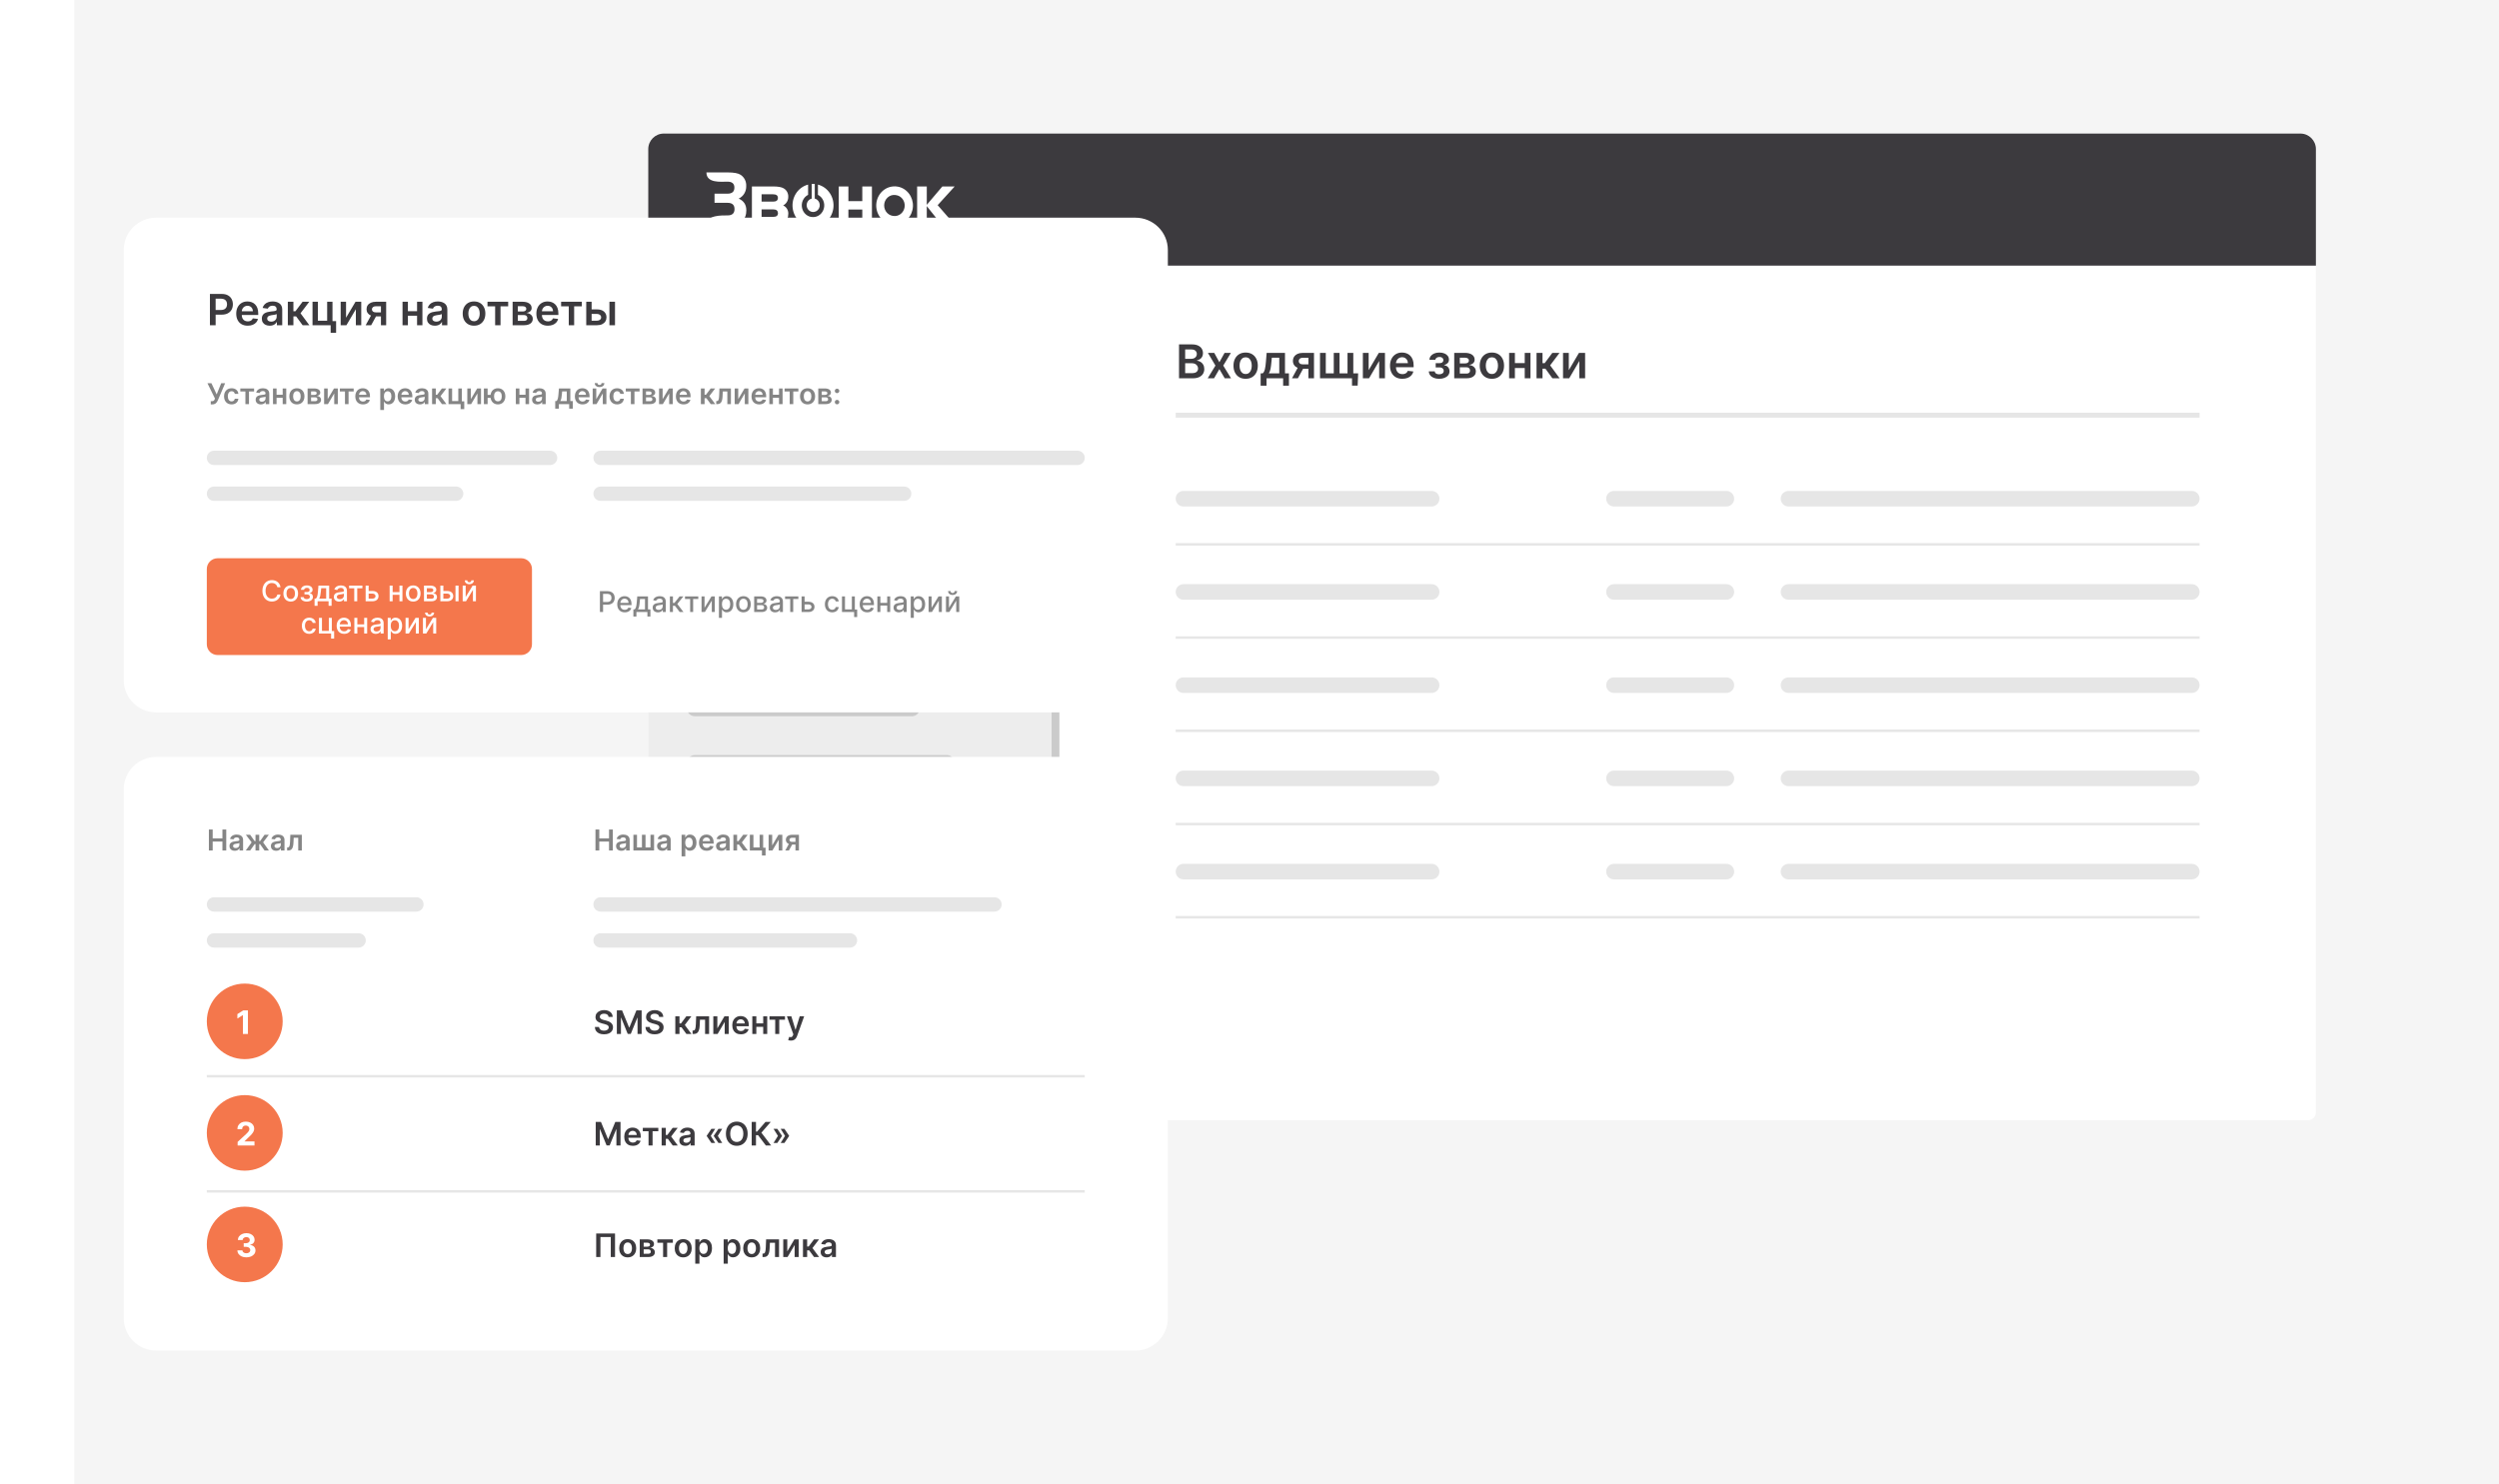 <svg width="505" height="300" viewBox="0 0 505 300" fill="none" xmlns="http://www.w3.org/2000/svg">
<path d="M15 0H505V300H15V0Z" fill="#F5F5F5"/>
<g filter="url(#filter0_d_1065_8452)">
<path d="M464.433 27H134.567C133.702 27 131 29.703 131 30.57V224.866C131 225.733 131.702 226.436 132.567 226.436H466.433C467.298 226.436 468 225.733 468 224.866V30.57C468 29.703 465.298 27 464.433 27Z" fill="white"/>
</g>
<path d="M131 30.141C131 28.406 132.404 27 134.135 27H464.865C466.596 27 468 28.406 468 30.141V53.696H131V30.141Z" fill="#3C3A3E"/>
<path d="M131 53.696H214.074V226.436H134.135C132.404 226.436 131 225.03 131 223.295V53.696Z" fill="#EDEDED"/>
<path d="M214.074 202.096V53.696H212.507V202.096H214.074Z" fill="#CBCBCB"/>
<path d="M199.966 69.399H140.403C139.538 69.399 138.836 70.103 138.836 70.97C138.836 71.837 139.538 72.54 140.403 72.54H199.966C200.832 72.54 201.534 71.837 201.534 70.97C201.534 70.103 200.832 69.399 199.966 69.399Z" fill="#CBCBCB"/>
<path d="M199.966 130.644H140.403C139.538 130.644 138.836 131.347 138.836 132.214C138.836 133.081 139.538 133.784 140.403 133.784H199.966C200.832 133.784 201.534 133.081 201.534 132.214C201.534 131.347 200.832 130.644 199.966 130.644Z" fill="#CBCBCB"/>
<path d="M184.292 80.393H140.403C139.538 80.393 138.836 81.096 138.836 81.963C138.836 82.83 139.538 83.533 140.403 83.533H184.292C185.157 83.533 185.859 82.83 185.859 81.963C185.859 81.096 185.157 80.393 184.292 80.393Z" fill="#CBCBCB"/>
<path d="M184.292 141.637H140.403C139.538 141.637 138.836 142.34 138.836 143.207C138.836 144.074 139.538 144.777 140.403 144.777H184.292C185.157 144.777 185.859 144.074 185.859 143.207C185.859 142.34 185.157 141.637 184.292 141.637Z" fill="#CBCBCB"/>
<path d="M191.345 91.385H140.403C139.538 91.385 138.836 92.088 138.836 92.955C138.836 93.822 139.538 94.525 140.403 94.525H191.345C192.211 94.525 192.913 93.822 192.913 92.955C192.913 92.088 192.211 91.385 191.345 91.385Z" fill="#CBCBCB"/>
<path d="M191.345 152.629H140.403C139.538 152.629 138.836 153.332 138.836 154.199C138.836 155.067 139.538 155.77 140.403 155.77H191.345C192.211 155.77 192.913 155.067 192.913 154.199C192.913 153.332 192.211 152.629 191.345 152.629Z" fill="#CBCBCB"/>
<path d="M174.103 102.377H140.403C139.538 102.377 138.836 103.08 138.836 103.947C138.836 104.815 139.538 105.518 140.403 105.518H174.103C174.969 105.518 175.671 104.815 175.671 103.947C175.671 103.08 174.969 102.377 174.103 102.377Z" fill="#CBCBCB"/>
<path d="M174.103 163.621H140.403C139.538 163.621 138.836 164.324 138.836 165.191C138.836 166.059 139.538 166.762 140.403 166.762H174.103C174.969 166.762 175.671 166.059 175.671 165.191C175.671 164.324 174.969 163.621 174.103 163.621Z" fill="#CBCBCB"/>
<path d="M184.292 191.888H140.403C139.538 191.888 138.836 192.591 138.836 193.458C138.836 194.325 139.538 195.028 140.403 195.028H184.292C185.157 195.028 185.859 194.325 185.859 193.458C185.859 192.591 185.157 191.888 184.292 191.888Z" fill="#CBCBCB"/>
<path fill-rule="evenodd" clip-rule="evenodd" d="M181.423 37.726C182.313 37.89 183.116 38.388 183.68 39.126C184.243 39.864 184.53 40.792 184.485 41.735C184.44 42.678 184.067 43.572 183.436 44.248C182.804 44.924 181.959 45.336 181.057 45.407C180.156 45.477 179.261 45.202 178.54 44.631C177.819 44.061 177.323 43.236 177.144 42.31C176.965 41.385 177.115 40.423 177.567 39.605C178.019 38.787 178.742 38.17 179.599 37.869C180.186 37.664 180.813 37.615 181.423 37.726ZM159.293 43.25C159.293 44.698 158.357 45.421 156.484 45.419H151.947V37.688H156.204C157.214 37.688 157.922 37.812 158.333 38.053C158.632 38.216 158.882 38.464 159.052 38.769C159.222 39.073 159.306 39.422 159.293 39.775C159.299 40.139 159.204 40.497 159.021 40.806C158.838 41.116 158.574 41.364 158.26 41.522C158.581 41.662 158.853 41.903 159.039 42.21C159.226 42.517 159.318 42.877 159.302 43.24L159.293 43.25ZM157.201 40.004C157.201 39.518 156.876 39.273 156.222 39.273H153.902V40.756H156.222C156.876 40.756 157.201 40.505 157.201 40.004ZM157.201 43.081C157.201 42.576 156.879 42.325 156.235 42.325H153.902V43.837H156.25C156.894 43.837 157.217 43.583 157.217 43.081H157.201ZM176.199 45.419H174.253V42.354H171.444V45.419H169.492V37.688H171.444V40.652H174.253V37.688H176.199V45.419ZM192.904 45.419H190.277L187.285 41.668V45.419H185.333V37.688H187.285V41.401L190.432 37.688H192.923L189.484 41.471L192.923 45.419H192.904ZM181.32 39.499C181.053 39.411 180.772 39.381 180.494 39.412C180.216 39.443 179.947 39.533 179.703 39.677C179.46 39.821 179.248 40.015 179.08 40.249C178.912 40.482 178.791 40.749 178.726 41.033C178.661 41.317 178.653 41.612 178.702 41.9C178.75 42.187 178.855 42.461 179.01 42.705C179.164 42.948 179.365 43.156 179.6 43.314C179.835 43.473 180.098 43.58 180.374 43.628C180.676 43.691 180.988 43.683 181.286 43.605C181.722 43.49 182.109 43.228 182.387 42.86C182.665 42.492 182.819 42.038 182.825 41.568C182.83 41.099 182.687 40.641 182.418 40.266C182.148 39.89 181.768 39.618 181.335 39.492L181.32 39.499ZM165.289 39.381C165.751 39.616 166.123 40.008 166.345 40.492C166.566 40.976 166.624 41.524 166.508 42.047C166.393 42.57 166.111 43.037 165.709 43.371C165.308 43.705 164.809 43.887 164.295 43.887C163.782 43.887 163.283 43.705 162.881 43.371C162.479 43.037 162.197 42.57 162.082 42.047C161.967 41.524 162.024 40.976 162.246 40.492C162.467 40.008 162.839 39.616 163.301 39.381V37.313C162.318 37.567 161.458 38.188 160.883 39.059C160.309 39.929 160.059 40.989 160.181 42.039C160.304 43.089 160.79 44.056 161.547 44.757C162.305 45.458 163.283 45.845 164.295 45.845C165.308 45.845 166.285 45.458 167.043 44.757C167.801 44.056 168.287 43.089 168.409 42.039C168.532 40.989 168.282 39.929 167.707 39.059C167.132 38.188 166.272 37.567 165.289 37.313V39.381Z" fill="white"/>
<path fill-rule="evenodd" clip-rule="evenodd" d="M150.824 42.474C150.824 44.426 149.694 45.404 147.433 45.406H142.754C142.754 43.449 145.883 43.538 147.032 43.538C147.967 43.538 148.433 43.115 148.431 42.268C148.431 41.417 147.966 40.997 147.032 40.997H144.393V39.149H147.011C147.944 39.149 148.406 38.739 148.406 37.926C148.406 37.113 147.938 36.719 147.011 36.719C145.679 36.719 142.754 37.075 142.754 34.852H147.062C148.303 34.852 149.168 35.011 149.656 35.331C150.023 35.569 150.323 35.904 150.523 36.304C150.724 36.703 150.818 37.152 150.796 37.602C150.815 38.136 150.68 38.663 150.409 39.116C150.138 39.569 149.744 39.927 149.276 40.143C150.304 40.6 150.817 41.384 150.815 42.493L150.824 42.474Z" fill="white"/>
<path fill-rule="evenodd" clip-rule="evenodd" d="M164.586 42.824C164.247 42.895 163.894 42.825 163.605 42.626C163.316 42.428 163.113 42.118 163.041 41.765C162.968 41.411 163.033 41.042 163.22 40.738C163.407 40.434 163.701 40.219 164.039 40.14V37.18H164.647V40.14C164.801 40.177 164.948 40.244 165.079 40.337C165.295 40.489 165.463 40.705 165.562 40.957C165.66 41.209 165.685 41.486 165.632 41.753C165.579 42.02 165.451 42.264 165.265 42.455C165.079 42.645 164.843 42.774 164.586 42.824Z" fill="white"/>
<path d="M214.074 118.277H131" stroke="#CBCBCB" stroke-width="0.5"/>
<path d="M214.074 179.521H131" stroke="#CBCBCB" stroke-width="0.5"/>
<path d="M214.074 207.788H131" stroke="#CBCBCB" stroke-width="0.5"/>
<path d="M289.312 99.236H239.153C238.288 99.236 237.586 99.939 237.586 100.807C237.586 101.674 238.288 102.377 239.153 102.377H289.312C290.177 102.377 290.879 101.674 290.879 100.807C290.879 99.939 290.177 99.236 289.312 99.236Z" fill="#E6E6E6"/>
<path d="M289.312 118.081H239.153C238.288 118.081 237.586 118.784 237.586 119.651C237.586 120.519 238.288 121.222 239.153 121.222H289.312C290.177 121.222 290.879 120.519 290.879 119.651C290.879 118.784 290.177 118.081 289.312 118.081Z" fill="#E6E6E6"/>
<path d="M289.312 136.926H239.153C238.288 136.926 237.586 137.629 237.586 138.496C237.586 139.363 238.288 140.067 239.153 140.067H289.312C290.177 140.067 290.879 139.363 290.879 138.496C290.879 137.629 290.177 136.926 289.312 136.926Z" fill="#E6E6E6"/>
<path d="M289.312 155.77H239.153C238.288 155.77 237.586 156.473 237.586 157.34C237.586 158.207 238.288 158.91 239.153 158.91H289.312C290.177 158.91 290.879 158.207 290.879 157.34C290.879 156.473 290.177 155.77 289.312 155.77Z" fill="#E6E6E6"/>
<path d="M289.312 174.614H239.153C238.288 174.614 237.586 175.317 237.586 176.185C237.586 177.052 238.288 177.755 239.153 177.755H289.312C290.177 177.755 290.879 177.052 290.879 176.185C290.879 175.317 290.177 174.614 289.312 174.614Z" fill="#E6E6E6"/>
<path d="M348.875 99.236H326.148C325.282 99.236 324.58 99.939 324.58 100.807C324.58 101.674 325.282 102.377 326.148 102.377H348.875C349.741 102.377 350.443 101.674 350.443 100.807C350.443 99.939 349.741 99.236 348.875 99.236Z" fill="#E6E6E6"/>
<path d="M348.875 118.081H326.148C325.282 118.081 324.58 118.784 324.58 119.651C324.58 120.519 325.282 121.222 326.148 121.222H348.875C349.741 121.222 350.443 120.519 350.443 119.651C350.443 118.784 349.741 118.081 348.875 118.081Z" fill="#E6E6E6"/>
<path d="M348.875 136.926H326.148C325.282 136.926 324.58 137.629 324.58 138.496C324.58 139.363 325.282 140.067 326.148 140.067H348.875C349.741 140.067 350.443 139.363 350.443 138.496C350.443 137.629 349.741 136.926 348.875 136.926Z" fill="#E6E6E6"/>
<path d="M348.875 155.77H326.148C325.282 155.77 324.58 156.473 324.58 157.34C324.58 158.207 325.282 158.91 326.148 158.91H348.875C349.741 158.91 350.443 158.207 350.443 157.34C350.443 156.473 349.741 155.77 348.875 155.77Z" fill="#E6E6E6"/>
<path d="M348.875 174.614H326.148C325.282 174.614 324.58 175.317 324.58 176.185C324.58 177.052 325.282 177.755 326.148 177.755H348.875C349.741 177.755 350.443 177.052 350.443 176.185C350.443 175.317 349.741 174.614 348.875 174.614Z" fill="#E6E6E6"/>
<path d="M442.922 99.236H361.415C360.549 99.236 359.848 99.939 359.848 100.807C359.848 101.674 360.549 102.377 361.415 102.377H442.922C443.788 102.377 444.49 101.674 444.49 100.807C444.49 99.939 443.788 99.236 442.922 99.236Z" fill="#E6E6E6"/>
<path d="M442.922 118.081H361.415C360.549 118.081 359.848 118.784 359.848 119.651C359.848 120.519 360.549 121.222 361.415 121.222H442.922C443.788 121.222 444.49 120.519 444.49 119.651C444.49 118.784 443.788 118.081 442.922 118.081Z" fill="#E6E6E6"/>
<path d="M442.922 136.926H361.415C360.549 136.926 359.848 137.629 359.848 138.496C359.848 139.363 360.549 140.067 361.415 140.067H442.922C443.788 140.067 444.49 139.363 444.49 138.496C444.49 137.629 443.788 136.926 442.922 136.926Z" fill="#E6E6E6"/>
<path d="M442.922 155.77H361.415C360.549 155.77 359.848 156.473 359.848 157.34C359.848 158.207 360.549 158.91 361.415 158.91H442.922C443.788 158.91 444.49 158.207 444.49 157.34C444.49 156.473 443.788 155.77 442.922 155.77Z" fill="#E6E6E6"/>
<path d="M442.922 174.614H361.415C360.549 174.614 359.848 175.317 359.848 176.185C359.848 177.052 360.549 177.755 361.415 177.755H442.922C443.788 177.755 444.49 177.052 444.49 176.185C444.49 175.317 443.788 174.614 442.922 174.614Z" fill="#E6E6E6"/>
<path d="M238.26 76.467V69.614H240.878C241.372 69.614 241.783 69.692 242.11 69.849C242.44 70.002 242.686 70.213 242.848 70.481C243.013 70.749 243.095 71.052 243.095 71.391C243.095 71.67 243.042 71.909 242.935 72.107C242.828 72.303 242.685 72.463 242.504 72.585C242.324 72.708 242.123 72.796 241.9 72.85V72.917C242.142 72.93 242.375 73.005 242.598 73.141C242.823 73.275 243.007 73.464 243.149 73.71C243.291 73.955 243.363 74.252 243.363 74.6C243.363 74.954 243.277 75.273 243.106 75.557C242.934 75.838 242.676 76.06 242.33 76.222C241.986 76.385 241.551 76.467 241.028 76.467H238.26ZM239.499 75.43H240.831C241.281 75.43 241.605 75.344 241.803 75.172C242.004 74.998 242.104 74.775 242.104 74.503C242.104 74.3 242.054 74.117 241.953 73.954C241.853 73.789 241.71 73.659 241.526 73.566C241.341 73.47 241.12 73.422 240.865 73.422H239.499V75.43ZM239.499 72.529H240.725C240.938 72.529 241.131 72.49 241.302 72.412C241.474 72.331 241.609 72.219 241.707 72.073C241.806 71.926 241.856 71.752 241.856 71.552C241.856 71.286 241.763 71.068 241.576 70.896C241.392 70.724 241.116 70.638 240.751 70.638H239.499V72.529ZM245.376 71.327L246.411 73.225L247.463 71.327H248.742L247.196 73.897L248.769 76.467H247.497L246.411 74.617L245.336 76.467H244.053L245.617 73.897L244.093 71.327H245.376ZM251.722 76.567C251.221 76.567 250.787 76.457 250.419 76.236C250.052 76.015 249.767 75.706 249.565 75.309C249.364 74.912 249.264 74.448 249.264 73.917C249.264 73.386 249.364 72.921 249.565 72.522C249.767 72.123 250.052 71.812 250.419 71.592C250.787 71.371 251.221 71.26 251.722 71.26C252.223 71.26 252.658 71.371 253.024 71.592C253.392 71.812 253.676 72.123 253.876 72.522C254.078 72.921 254.18 73.386 254.18 73.917C254.18 74.448 254.078 74.912 253.876 75.309C253.676 75.706 253.392 76.015 253.024 76.236C252.658 76.457 252.223 76.567 251.722 76.567ZM251.729 75.597C252 75.597 252.227 75.522 252.41 75.373C252.592 75.221 252.728 75.018 252.817 74.764C252.909 74.509 252.955 74.226 252.955 73.914C252.955 73.599 252.909 73.315 252.817 73.061C252.728 72.804 252.592 72.6 252.41 72.448C252.227 72.297 252 72.221 251.729 72.221C251.451 72.221 251.219 72.297 251.034 72.448C250.852 72.6 250.715 72.804 250.623 73.061C250.534 73.315 250.49 73.599 250.49 73.914C250.49 74.226 250.534 74.509 250.623 74.764C250.715 75.018 250.852 75.221 251.034 75.373C251.219 75.522 251.451 75.597 251.729 75.597ZM254.752 77.959V75.47H255.159C255.269 75.385 255.36 75.27 255.433 75.125C255.507 74.978 255.567 74.805 255.614 74.606C255.662 74.406 255.703 74.181 255.734 73.934C255.765 73.684 255.793 73.415 255.817 73.128L255.964 71.327H259.671V75.47H260.467V77.959H259.297V76.467H255.941V77.959H254.752ZM256.402 75.47H258.516V72.304H257.013L256.933 73.128C256.888 73.672 256.829 74.138 256.756 74.526C256.683 74.914 256.564 75.229 256.402 75.47ZM264.402 76.467V72.311H263.306C263.028 72.311 262.814 72.376 262.665 72.505C262.515 72.635 262.442 72.795 262.444 72.987C262.442 73.179 262.512 73.337 262.655 73.462C262.797 73.587 263.001 73.65 263.266 73.65H264.782V74.533H263.266C262.856 74.533 262.502 74.468 262.204 74.339C261.905 74.209 261.676 74.026 261.516 73.79C261.355 73.554 261.275 73.277 261.275 72.96C261.275 72.63 261.357 72.344 261.519 72.1C261.684 71.855 261.918 71.665 262.22 71.531C262.525 71.395 262.887 71.327 263.306 71.327H265.533V76.467H264.402ZM261.088 76.467L262.521 73.83H263.713L262.277 76.467H261.088ZM274.455 75.473L274.356 77.939H273.216V76.467H272.612V75.473H274.455ZM266.75 71.327H267.917V75.47H269.529V71.327H270.695V75.47H272.308V71.327H273.474V76.467H266.75V71.327ZM276.577 74.827L278.631 71.327H279.873V76.467H278.704V72.964L276.657 76.467H275.411V71.327H276.577V74.827ZM283.386 76.567C282.872 76.567 282.427 76.46 282.053 76.246C281.682 76.03 281.396 75.724 281.195 75.329C280.995 74.932 280.894 74.465 280.894 73.927C280.894 73.398 280.995 72.935 281.195 72.535C281.397 72.134 281.68 71.822 282.043 71.598C282.406 71.373 282.832 71.26 283.322 71.26C283.639 71.26 283.937 71.312 284.217 71.414C284.5 71.515 284.749 71.671 284.966 71.883C285.183 72.095 285.355 72.365 285.48 72.693C285.604 73.018 285.667 73.406 285.667 73.857V74.228H281.462V73.412H284.508C284.506 73.18 284.455 72.974 284.357 72.793C284.259 72.61 284.123 72.466 283.947 72.361C283.774 72.257 283.571 72.204 283.339 72.204C283.092 72.204 282.875 72.264 282.688 72.385C282.501 72.503 282.355 72.659 282.25 72.853C282.148 73.045 282.096 73.256 282.093 73.486V74.198C282.093 74.497 282.148 74.754 282.257 74.968C282.366 75.18 282.519 75.343 282.715 75.456C282.911 75.568 283.14 75.624 283.403 75.624C283.578 75.624 283.738 75.599 283.88 75.55C284.023 75.499 284.147 75.424 284.251 75.326C284.356 75.228 284.434 75.106 284.488 74.961L285.617 75.088C285.546 75.387 285.41 75.648 285.209 75.871C285.011 76.092 284.757 76.264 284.448 76.386C284.139 76.507 283.785 76.567 283.386 76.567ZM288.738 75.058H289.938C289.949 75.25 290.035 75.398 290.195 75.503C290.355 75.608 290.563 75.66 290.819 75.66C291.079 75.66 291.299 75.603 291.478 75.49C291.658 75.374 291.748 75.199 291.748 74.964C291.748 74.826 291.713 74.705 291.644 74.6C291.576 74.493 291.478 74.41 291.354 74.352C291.229 74.294 291.082 74.265 290.913 74.265H290.128V73.405H290.913C291.164 73.405 291.355 73.347 291.484 73.231C291.615 73.115 291.681 72.969 291.681 72.793C291.681 72.603 291.612 72.449 291.474 72.331C291.338 72.213 291.15 72.154 290.909 72.154C290.669 72.154 290.469 72.209 290.308 72.318C290.15 72.427 290.068 72.568 290.061 72.739H288.869C288.873 72.441 288.963 72.181 289.136 71.96C289.312 71.739 289.548 71.567 289.844 71.445C290.142 71.322 290.478 71.26 290.853 71.26C291.253 71.26 291.6 71.321 291.891 71.441C292.183 71.562 292.408 71.73 292.566 71.946C292.724 72.16 292.803 72.413 292.803 72.703C292.803 72.981 292.717 73.212 292.543 73.395C292.369 73.576 292.135 73.705 291.841 73.783V73.837C292.044 73.848 292.227 73.906 292.389 74.011C292.551 74.113 292.681 74.253 292.776 74.429C292.872 74.605 292.92 74.809 292.92 75.041C292.92 75.356 292.829 75.628 292.649 75.858C292.469 76.085 292.221 76.26 291.905 76.383C291.59 76.506 291.231 76.567 290.826 76.567C290.432 76.567 290.079 76.508 289.767 76.39C289.458 76.269 289.212 76.097 289.029 75.871C288.847 75.646 288.749 75.375 288.738 75.058ZM293.872 76.467V71.327H296.026C296.634 71.327 297.113 71.449 297.465 71.692C297.819 71.935 297.997 72.274 297.997 72.709C297.997 72.997 297.896 73.232 297.696 73.415C297.497 73.596 297.227 73.718 296.884 73.78C297.153 73.802 297.39 73.87 297.592 73.984C297.797 74.098 297.957 74.247 298.073 74.432C298.189 74.618 298.247 74.831 298.247 75.072C298.247 75.355 298.172 75.601 298.023 75.811C297.876 76.018 297.661 76.18 297.378 76.296C297.098 76.41 296.757 76.467 296.356 76.467H293.872ZM295.004 75.513H296.356C296.58 75.513 296.754 75.461 296.881 75.356C297.007 75.249 297.071 75.104 297.071 74.921C297.071 74.709 297.007 74.543 296.881 74.422C296.754 74.3 296.58 74.238 296.356 74.238H295.004V75.513ZM295.004 73.455H296.049C296.214 73.455 296.355 73.432 296.474 73.385C296.591 73.336 296.681 73.268 296.744 73.181C296.806 73.092 296.837 72.986 296.837 72.863C296.837 72.687 296.765 72.549 296.62 72.448C296.478 72.348 296.279 72.298 296.026 72.298H295.004V73.455ZM301.483 76.567C300.981 76.567 300.547 76.457 300.18 76.236C299.812 76.015 299.527 75.706 299.325 75.309C299.124 74.912 299.024 74.448 299.024 73.917C299.024 73.386 299.124 72.921 299.325 72.522C299.527 72.123 299.812 71.812 300.18 71.592C300.547 71.371 300.981 71.26 301.483 71.26C301.983 71.26 302.418 71.371 302.784 71.592C303.152 71.812 303.436 72.123 303.636 72.522C303.839 72.921 303.94 73.386 303.94 73.917C303.94 74.448 303.839 74.912 303.636 75.309C303.436 75.706 303.152 76.015 302.784 76.236C302.418 76.457 301.983 76.567 301.483 76.567ZM301.489 75.597C301.761 75.597 301.987 75.522 302.17 75.373C302.352 75.221 302.489 75.018 302.577 74.764C302.669 74.509 302.715 74.226 302.715 73.914C302.715 73.599 302.669 73.315 302.577 73.061C302.489 72.804 302.352 72.6 302.17 72.448C301.987 72.297 301.761 72.221 301.489 72.221C301.211 72.221 300.979 72.297 300.794 72.448C300.612 72.6 300.475 72.804 300.384 73.061C300.294 73.315 300.25 73.599 300.25 73.914C300.25 74.226 300.294 74.509 300.384 74.764C300.475 75.018 300.612 75.221 300.794 75.373C300.979 75.522 301.211 75.597 301.489 75.597ZM308.49 73.395V74.389H305.758V73.395H308.49ZM306.132 71.327V76.467H304.966V71.327H306.132ZM309.281 71.327V76.467H308.119V71.327H309.281ZM310.505 76.467V71.327H311.713V73.402H312.154L313.697 71.327H315.153L313.253 73.85L315.173 76.467H313.711L312.304 74.529H311.713V76.467H310.505ZM317.025 74.827L319.079 71.327H320.321V76.467H319.152V72.964L317.104 76.467H315.859V71.327H317.025V74.827Z" fill="#3C3A3E"/>
<path d="M237.586 83.926H444.488" stroke="#E6E6E6"/>
<path d="M237.586 110.033H444.488" stroke="#E6E6E6" stroke-width="0.5"/>
<path d="M237.586 128.877H444.488" stroke="#E6E6E6" stroke-width="0.5"/>
<path d="M237.586 147.722H444.488" stroke="#E6E6E6" stroke-width="0.5"/>
<path d="M237.586 166.566H444.488" stroke="#E6E6E6" stroke-width="0.5"/>
<path d="M237.586 185.41H444.488" stroke="#E6E6E6" stroke-width="0.5"/>
<g filter="url(#filter1_d_1065_8452)">
<path d="M229.429 153H31.571C27.942 153 25 155.93 25 159.545V266.455C25 270.07 27.942 273 31.571 273H229.429C233.058 273 236 270.07 236 266.455V159.545C236 155.93 233.058 153 229.429 153Z" fill="white"/>
</g>
<path d="M42.211 171.909V167.678H42.98V169.469H44.949V167.678H45.72V171.909H44.949V170.111H42.98V171.909H42.211ZM47.441 171.973C47.239 171.973 47.057 171.937 46.895 171.865C46.735 171.793 46.608 171.685 46.514 171.543C46.421 171.401 46.375 171.227 46.375 171.019C46.375 170.839 46.408 170.692 46.474 170.574C46.541 170.457 46.631 170.364 46.746 170.293C46.861 170.223 46.99 170.17 47.134 170.134C47.279 170.097 47.429 170.07 47.584 170.054C47.771 170.034 47.922 170.017 48.038 170.002C48.154 169.985 48.239 169.961 48.291 169.928C48.345 169.893 48.372 169.84 48.372 169.769V169.756C48.372 169.601 48.326 169.48 48.233 169.395C48.141 169.309 48.007 169.266 47.833 169.266C47.649 169.266 47.503 169.306 47.395 169.386C47.289 169.466 47.217 169.561 47.18 169.669L46.478 169.57C46.534 169.377 46.625 169.216 46.752 169.086C46.88 168.956 47.035 168.858 47.219 168.793C47.403 168.727 47.606 168.694 47.829 168.694C47.982 168.694 48.135 168.712 48.287 168.748C48.439 168.784 48.578 168.843 48.704 168.926C48.83 169.006 48.931 169.118 49.007 169.258C49.084 169.398 49.123 169.574 49.123 169.785V171.909H48.401V171.473H48.376C48.331 171.561 48.266 171.644 48.184 171.721C48.102 171.797 47.999 171.858 47.874 171.905C47.751 171.95 47.607 171.973 47.441 171.973ZM47.636 171.423C47.787 171.423 47.917 171.394 48.028 171.334C48.139 171.274 48.224 171.194 48.283 171.095C48.344 170.996 48.374 170.888 48.374 170.771V170.396C48.351 170.416 48.311 170.434 48.254 170.45C48.199 170.467 48.136 170.481 48.067 170.494C47.998 170.506 47.93 170.517 47.862 170.526C47.794 170.537 47.735 170.545 47.686 170.552C47.574 170.566 47.473 170.591 47.385 170.626C47.296 170.66 47.227 170.708 47.175 170.771C47.124 170.831 47.099 170.91 47.099 171.006C47.099 171.144 47.149 171.248 47.25 171.318C47.351 171.388 47.48 171.423 47.636 171.423ZM49.671 171.909L50.847 170.27L49.681 168.735H50.548L51.454 170.014H51.633V168.735H52.384V170.014H52.558L53.464 168.735H54.331L53.172 170.27L54.342 171.909H53.456L52.55 170.628H52.384V171.909H51.633V170.628H51.467L50.556 171.909H49.671ZM55.809 171.973C55.607 171.973 55.425 171.937 55.263 171.865C55.103 171.793 54.975 171.685 54.882 171.543C54.789 171.401 54.742 171.227 54.742 171.019C54.742 170.839 54.776 170.692 54.842 170.574C54.908 170.457 54.999 170.364 55.114 170.293C55.228 170.223 55.358 170.17 55.502 170.134C55.647 170.097 55.797 170.07 55.952 170.054C56.138 170.034 56.29 170.017 56.406 170.002C56.522 169.985 56.606 169.961 56.659 169.928C56.713 169.893 56.74 169.84 56.74 169.769V169.756C56.74 169.601 56.694 169.48 56.601 169.395C56.508 169.309 56.375 169.266 56.201 169.266C56.017 169.266 55.871 169.306 55.763 169.386C55.657 169.466 55.584 169.561 55.547 169.669L54.846 169.57C54.901 169.377 54.993 169.216 55.12 169.086C55.247 168.956 55.403 168.858 55.587 168.793C55.771 168.727 55.974 168.694 56.196 168.694C56.35 168.694 56.503 168.712 56.655 168.748C56.807 168.784 56.946 168.843 57.072 168.926C57.198 169.006 57.298 169.118 57.374 169.258C57.452 169.398 57.491 169.574 57.491 169.785V171.909H56.769V171.473H56.744C56.698 171.561 56.634 171.644 56.551 171.721C56.47 171.797 56.367 171.858 56.242 171.905C56.119 171.95 55.974 171.973 55.809 171.973ZM56.004 171.423C56.154 171.423 56.285 171.394 56.395 171.334C56.506 171.274 56.591 171.194 56.651 171.095C56.712 170.996 56.742 170.888 56.742 170.771V170.396C56.718 170.416 56.678 170.434 56.622 170.45C56.566 170.467 56.504 170.481 56.435 170.494C56.366 170.506 56.297 170.517 56.23 170.526C56.162 170.537 56.103 170.545 56.053 170.552C55.941 170.566 55.841 170.591 55.752 170.626C55.664 170.66 55.594 170.708 55.543 170.771C55.492 170.831 55.466 170.91 55.466 171.006C55.466 171.144 55.517 171.248 55.618 171.318C55.719 171.388 55.847 171.423 56.004 171.423ZM58.026 171.909L58.022 171.293H58.132C58.215 171.293 58.285 171.275 58.341 171.238C58.398 171.201 58.445 171.138 58.482 171.052C58.52 170.964 58.548 170.845 58.569 170.696C58.59 170.548 58.605 170.362 58.613 170.14L58.669 168.735H60.992V171.909H60.266V169.349H59.351L59.301 170.372C59.289 170.636 59.259 170.865 59.212 171.06C59.167 171.253 59.102 171.412 59.017 171.537C58.934 171.662 58.83 171.756 58.704 171.818C58.578 171.878 58.43 171.909 58.258 171.909H58.026Z" fill="#858585"/>
<path d="M120.332 171.909V167.678H121.102V169.469H123.07V167.678H123.842V171.909H123.07V170.111H121.102V171.909H120.332ZM125.562 171.973C125.36 171.973 125.178 171.937 125.016 171.865C124.856 171.793 124.729 171.685 124.635 171.543C124.542 171.401 124.496 171.227 124.496 171.019C124.496 170.839 124.529 170.692 124.595 170.574C124.662 170.457 124.752 170.364 124.867 170.293C124.982 170.223 125.111 170.17 125.255 170.134C125.4 170.097 125.55 170.07 125.705 170.054C125.892 170.034 126.043 170.017 126.159 170.002C126.275 169.985 126.36 169.961 126.412 169.928C126.466 169.893 126.493 169.84 126.493 169.769V169.756C126.493 169.601 126.447 169.48 126.354 169.395C126.262 169.309 126.128 169.266 125.954 169.266C125.77 169.266 125.624 169.306 125.516 169.386C125.41 169.466 125.338 169.561 125.3 169.669L124.599 169.57C124.655 169.377 124.746 169.216 124.873 169.086C125 168.956 125.156 168.858 125.34 168.793C125.524 168.727 125.727 168.694 125.949 168.694C126.104 168.694 126.256 168.712 126.408 168.748C126.561 168.784 126.699 168.843 126.825 168.926C126.951 169.006 127.052 169.118 127.128 169.258C127.205 169.398 127.244 169.574 127.244 169.785V171.909H126.523V171.473H126.497C126.452 171.561 126.388 171.644 126.304 171.721C126.223 171.797 126.12 171.858 125.995 171.905C125.872 171.95 125.727 171.973 125.562 171.973ZM125.757 171.423C125.908 171.423 126.039 171.394 126.149 171.334C126.26 171.274 126.344 171.194 126.404 171.095C126.465 170.996 126.496 170.888 126.496 170.771V170.396C126.471 170.416 126.432 170.434 126.375 170.45C126.32 170.467 126.258 170.481 126.188 170.494C126.119 170.506 126.051 170.517 125.983 170.526C125.915 170.537 125.857 170.545 125.806 170.552C125.695 170.566 125.595 170.591 125.506 170.626C125.417 170.66 125.348 170.708 125.297 170.771C125.246 170.831 125.219 170.91 125.219 171.006C125.219 171.144 125.27 171.248 125.371 171.318C125.472 171.388 125.6 171.423 125.757 171.423ZM127.999 168.735H128.723V171.293H129.725V168.735H130.448V171.293H131.451V168.735H132.174V171.909H127.999V168.735ZM133.85 171.973C133.648 171.973 133.466 171.937 133.305 171.865C133.144 171.793 133.017 171.685 132.923 171.543C132.83 171.401 132.784 171.227 132.784 171.019C132.784 170.839 132.817 170.692 132.883 170.574C132.95 170.457 133.04 170.364 133.155 170.293C133.269 170.223 133.399 170.17 133.543 170.134C133.688 170.097 133.838 170.07 133.993 170.054C134.179 170.034 134.331 170.017 134.447 170.002C134.563 169.985 134.648 169.961 134.7 169.928C134.754 169.893 134.781 169.84 134.781 169.769V169.756C134.781 169.601 134.735 169.48 134.642 169.395C134.549 169.309 134.416 169.266 134.242 169.266C134.058 169.266 133.912 169.306 133.804 169.386C133.697 169.466 133.626 169.561 133.589 169.669L132.888 169.57C132.942 169.377 133.034 169.216 133.161 169.086C133.288 168.956 133.444 168.858 133.628 168.793C133.812 168.727 134.015 168.694 134.238 168.694C134.391 168.694 134.544 168.712 134.696 168.748C134.848 168.784 134.987 168.843 135.113 168.926C135.239 169.006 135.339 169.118 135.416 169.258C135.493 169.398 135.532 169.574 135.532 169.785V171.909H134.81V171.473H134.785C134.74 171.561 134.675 171.644 134.592 171.721C134.511 171.797 134.408 171.858 134.284 171.905C134.16 171.95 134.016 171.973 133.85 171.973ZM134.045 171.423C134.195 171.423 134.326 171.394 134.437 171.334C134.547 171.274 134.633 171.194 134.692 171.095C134.753 170.996 134.783 170.888 134.783 170.771V170.396C134.76 170.416 134.719 170.434 134.663 170.45C134.608 170.467 134.545 170.481 134.476 170.494C134.407 170.506 134.338 170.517 134.27 170.526C134.203 170.537 134.144 170.545 134.094 170.552C133.983 170.566 133.882 170.591 133.794 170.626C133.705 170.66 133.635 170.708 133.584 170.771C133.533 170.831 133.507 170.91 133.507 171.006C133.507 171.144 133.558 171.248 133.659 171.318C133.76 171.388 133.889 171.423 134.045 171.423ZM137.736 173.099V168.735H138.474V169.26H138.517C138.556 169.183 138.611 169.101 138.682 169.014C138.752 168.926 138.847 168.851 138.968 168.789C139.088 168.726 139.242 168.694 139.428 168.694C139.675 168.694 139.897 168.757 140.094 168.882C140.293 169.006 140.451 169.19 140.567 169.434C140.684 169.676 140.744 169.974 140.744 170.326C140.744 170.675 140.686 170.971 140.571 171.214C140.457 171.459 140.3 171.644 140.103 171.772C139.905 171.901 139.681 171.965 139.43 171.965C139.248 171.965 139.096 171.934 138.976 171.874C138.855 171.813 138.759 171.74 138.685 171.655C138.614 171.568 138.558 171.486 138.517 171.409H138.487V173.099H137.736ZM138.472 170.322C138.472 170.527 138.501 170.708 138.559 170.862C138.619 171.016 138.704 171.136 138.814 171.223C138.926 171.308 139.062 171.351 139.221 171.351C139.387 171.351 139.526 171.307 139.637 171.219C139.75 171.129 139.834 171.007 139.891 170.853C139.948 170.697 139.978 170.521 139.978 170.322C139.978 170.125 139.949 169.95 139.893 169.798C139.836 169.644 139.752 169.525 139.64 169.438C139.528 169.351 139.388 169.308 139.221 169.308C139.061 169.308 138.924 169.35 138.812 169.434C138.7 169.518 138.615 169.636 138.557 169.787C138.501 169.939 138.472 170.117 138.472 170.322ZM142.797 171.971C142.478 171.971 142.202 171.905 141.969 171.772C141.738 171.639 141.561 171.45 141.436 171.206C141.312 170.961 141.25 170.673 141.25 170.341C141.25 170.014 141.312 169.728 141.436 169.481C141.562 169.233 141.737 169.041 141.963 168.902C142.188 168.764 142.453 168.694 142.757 168.694C142.954 168.694 143.139 168.726 143.313 168.789C143.489 168.851 143.644 168.948 143.778 169.078C143.913 169.209 144.02 169.376 144.097 169.578C144.174 169.78 144.213 170.02 144.213 170.297V170.526H141.602V170.022H143.494C143.492 169.879 143.461 169.752 143.4 169.641C143.339 169.527 143.254 169.438 143.145 169.374C143.038 169.309 142.911 169.277 142.767 169.277C142.614 169.277 142.479 169.314 142.363 169.388C142.247 169.461 142.156 169.558 142.091 169.678C142.028 169.796 141.996 169.926 141.994 170.068V170.508C141.994 170.693 142.028 170.851 142.096 170.983C142.164 171.114 142.258 171.214 142.38 171.285C142.502 171.354 142.644 171.388 142.807 171.388C142.916 171.388 143.015 171.373 143.103 171.343C143.192 171.311 143.269 171.265 143.334 171.204C143.399 171.144 143.448 171.069 143.481 170.98L144.182 171.058C144.138 171.242 144.054 171.404 143.929 171.541C143.806 171.678 143.649 171.784 143.456 171.86C143.264 171.934 143.044 171.971 142.797 171.971ZM145.765 171.973C145.564 171.973 145.382 171.937 145.22 171.865C145.059 171.793 144.932 171.685 144.838 171.543C144.745 171.401 144.699 171.227 144.699 171.019C144.699 170.839 144.732 170.692 144.799 170.574C144.865 170.457 144.956 170.364 145.07 170.293C145.185 170.223 145.315 170.17 145.459 170.134C145.604 170.097 145.754 170.07 145.908 170.054C146.095 170.034 146.246 170.017 146.362 170.002C146.479 169.985 146.563 169.961 146.616 169.928C146.67 169.893 146.697 169.84 146.697 169.769V169.756C146.697 169.601 146.65 169.48 146.557 169.395C146.465 169.309 146.332 169.266 146.157 169.266C145.973 169.266 145.827 169.306 145.72 169.386C145.613 169.466 145.541 169.561 145.504 169.669L144.803 169.57C144.858 169.377 144.95 169.216 145.077 169.086C145.204 168.956 145.359 168.858 145.543 168.793C145.727 168.727 145.93 168.694 146.153 168.694C146.307 168.694 146.46 168.712 146.611 168.748C146.764 168.784 146.903 168.843 147.028 168.926C147.155 169.006 147.255 169.118 147.331 169.258C147.409 169.398 147.447 169.574 147.447 169.785V171.909H146.725V171.473H146.7C146.655 171.561 146.591 171.644 146.508 171.721C146.426 171.797 146.323 171.858 146.199 171.905C146.075 171.95 145.931 171.973 145.765 171.973ZM145.96 171.423C146.111 171.423 146.242 171.394 146.352 171.334C146.463 171.274 146.548 171.194 146.607 171.095C146.668 170.996 146.699 170.888 146.699 170.771V170.396C146.675 170.416 146.635 170.434 146.579 170.45C146.523 170.467 146.461 170.481 146.392 170.494C146.322 170.506 146.254 170.517 146.186 170.526C146.119 170.537 146.06 170.545 146.01 170.552C145.898 170.566 145.798 170.591 145.709 170.626C145.621 170.66 145.551 170.708 145.499 170.771C145.448 170.831 145.423 170.91 145.423 171.006C145.423 171.144 145.473 171.248 145.575 171.318C145.675 171.388 145.804 171.423 145.96 171.423ZM148.202 171.909V168.735H148.954V170.017H149.227L150.185 168.735H151.09L149.909 170.293L151.102 171.909H150.193L149.32 170.713H148.954V171.909H148.202ZM154.218 168.735V171.351H154.705V172.929H153.971V171.909H151.528V168.735H152.251V171.295H153.501V168.735H154.218ZM156.045 170.897L157.321 168.735H158.092V171.909H157.366V169.746L156.095 171.909H155.321V168.735H156.045V170.897ZM160.746 171.909V169.343H160.066C159.893 169.343 159.761 169.383 159.668 169.462C159.575 169.542 159.53 169.642 159.531 169.76C159.53 169.878 159.573 169.977 159.661 170.054C159.75 170.131 159.877 170.169 160.041 170.169H160.983V170.715H160.041C159.787 170.715 159.567 170.675 159.382 170.595C159.196 170.515 159.054 170.402 158.955 170.256C158.854 170.11 158.805 169.94 158.805 169.744C158.805 169.54 158.855 169.363 158.957 169.213C159.059 169.061 159.204 168.944 159.392 168.862C159.582 168.777 159.806 168.735 160.066 168.735H161.449V171.909H160.746ZM158.689 171.909L159.579 170.281H160.319L159.427 171.909H158.689Z" fill="#858585"/>
<path d="M84.139 181.363H43.253C42.447 181.363 41.793 182.015 41.793 182.818C41.793 183.621 42.447 184.272 43.253 184.272H84.139C84.945 184.272 85.599 183.621 85.599 182.818C85.599 182.015 84.945 181.363 84.139 181.363Z" fill="#E6E6E6"/>
<path d="M200.956 181.363H121.374C120.568 181.363 119.914 182.015 119.914 182.818C119.914 183.621 120.568 184.272 121.374 184.272H200.956C201.762 184.272 202.416 183.621 202.416 182.818C202.416 182.015 201.762 181.363 200.956 181.363Z" fill="#E6E6E6"/>
<path d="M72.457 188.637H43.253C42.447 188.637 41.793 189.288 41.793 190.091C41.793 190.895 42.447 191.546 43.253 191.546H72.457C73.264 191.546 73.918 190.895 73.918 190.091C73.918 189.288 73.264 188.637 72.457 188.637Z" fill="#E6E6E6"/>
<path d="M171.751 188.637H121.374C120.568 188.637 119.914 189.288 119.914 190.091C119.914 190.895 120.568 191.546 121.374 191.546H171.751C172.558 191.546 173.212 190.895 173.212 190.091C173.212 189.288 172.558 188.637 171.751 188.637Z" fill="#E6E6E6"/>
<path d="M49.459 214.091C45.225 214.091 41.793 210.672 41.793 206.455C41.793 202.237 45.225 198.818 49.459 198.818C53.693 198.818 57.125 202.237 57.125 206.455C57.125 210.672 53.693 214.091 49.459 214.091Z" fill="#F4774C"/>
<path d="M50.102 204.24V209H49.091V205.195H49.063L47.969 205.879V204.986L49.152 204.24H50.102Z" fill="white"/>
<path d="M49.459 236.636C45.225 236.636 41.793 233.217 41.793 229C41.793 224.782 45.225 221.363 49.459 221.363C53.693 221.363 57.125 224.782 57.125 229C57.125 233.217 53.693 236.636 49.459 236.636Z" fill="#F4774C"/>
<path d="M48.019 231.545V230.82L49.72 229.251C49.865 229.112 49.986 228.986 50.084 228.875C50.184 228.763 50.259 228.654 50.311 228.547C50.362 228.438 50.388 228.321 50.388 228.196C50.388 228.056 50.356 227.936 50.292 227.835C50.228 227.734 50.141 227.655 50.031 227.6C49.92 227.545 49.795 227.517 49.655 227.517C49.509 227.517 49.381 227.547 49.272 227.606C49.163 227.664 49.08 227.749 49.02 227.859C48.961 227.968 48.932 228.099 48.932 228.251H47.973C47.973 227.94 48.044 227.67 48.185 227.44C48.327 227.211 48.525 227.034 48.78 226.908C49.035 226.782 49.329 226.72 49.662 226.72C50.004 226.72 50.302 226.78 50.556 226.901C50.811 227.02 51.009 227.186 51.151 227.398C51.292 227.611 51.363 227.854 51.363 228.128C51.363 228.308 51.327 228.486 51.256 228.661C51.186 228.836 51.061 229.03 50.88 229.244C50.7 229.456 50.445 229.711 50.117 230.008L49.419 230.69V230.723H51.426V231.545H48.019Z" fill="white"/>
<path d="M49.459 259.182C45.225 259.182 41.793 255.763 41.793 251.546C41.793 247.328 45.225 243.909 49.459 243.909C53.693 243.909 57.125 247.328 57.125 251.546C57.125 255.763 53.693 259.182 49.459 259.182Z" fill="#F4774C"/>
<path d="M49.786 254.156C49.437 254.156 49.127 254.096 48.855 253.977C48.584 253.856 48.37 253.69 48.213 253.479C48.057 253.268 47.977 253.023 47.973 252.746H48.99C48.996 252.861 49.034 252.964 49.104 253.052C49.176 253.139 49.271 253.206 49.389 253.254C49.507 253.302 49.64 253.327 49.788 253.327C49.942 253.327 50.078 253.299 50.196 253.245C50.315 253.191 50.407 253.116 50.474 253.02C50.541 252.924 50.575 252.813 50.575 252.687C50.575 252.56 50.539 252.447 50.467 252.35C50.397 252.251 50.296 252.173 50.164 252.118C50.033 252.062 49.877 252.034 49.697 252.034H49.251V251.295H49.697C49.849 251.295 49.984 251.269 50.101 251.216C50.219 251.163 50.311 251.09 50.376 250.997C50.441 250.903 50.474 250.793 50.474 250.667C50.474 250.548 50.445 250.443 50.388 250.354C50.332 250.262 50.252 250.191 50.15 250.14C50.049 250.088 49.93 250.063 49.795 250.063C49.658 250.063 49.533 250.087 49.419 250.138C49.306 250.186 49.215 250.254 49.146 250.344C49.078 250.434 49.041 250.539 49.037 250.661H48.068C48.073 250.386 48.151 250.144 48.304 249.935C48.456 249.726 48.662 249.562 48.92 249.445C49.18 249.325 49.473 249.266 49.8 249.266C50.13 249.266 50.418 249.325 50.665 249.445C50.913 249.564 51.105 249.725 51.242 249.928C51.38 250.13 51.449 250.356 51.447 250.607C51.449 250.874 51.365 251.095 51.197 251.274C51.031 251.452 50.814 251.565 50.546 251.613V251.65C50.898 251.695 51.166 251.817 51.349 252.015C51.534 252.213 51.626 252.458 51.624 252.754C51.626 253.026 51.547 253.266 51.389 253.477C51.232 253.688 51.015 253.854 50.738 253.975C50.461 254.095 50.144 254.156 49.786 254.156Z" fill="white"/>
<path d="M122.981 205.549C122.959 205.346 122.867 205.187 122.706 205.074C122.545 204.961 122.337 204.905 122.08 204.905C121.9 204.905 121.745 204.932 121.616 204.986C121.486 205.04 121.388 205.114 121.319 205.207C121.251 205.3 121.216 205.406 121.214 205.525C121.214 205.624 121.237 205.711 121.282 205.784C121.329 205.856 121.392 205.918 121.471 205.969C121.551 206.019 121.638 206.061 121.735 206.095C121.831 206.129 121.928 206.157 122.027 206.181L122.474 206.293C122.655 206.334 122.828 206.391 122.995 206.462C123.163 206.533 123.313 206.624 123.445 206.732C123.579 206.84 123.685 206.971 123.762 207.125C123.84 207.278 123.879 207.458 123.879 207.664C123.879 207.943 123.807 208.189 123.664 208.4C123.521 208.611 123.315 208.776 123.044 208.896C122.774 209.013 122.449 209.072 122.066 209.072C121.695 209.072 121.372 209.015 121.098 208.901C120.826 208.786 120.612 208.618 120.458 208.398C120.306 208.178 120.223 207.91 120.211 207.594H121.063C121.075 207.76 121.126 207.898 121.217 208.008C121.307 208.118 121.424 208.2 121.569 208.254C121.715 208.309 121.878 208.336 122.059 208.336C122.247 208.336 122.412 208.308 122.554 208.252C122.697 208.194 122.809 208.115 122.89 208.015C122.971 207.912 123.012 207.793 123.014 207.657C123.012 207.533 122.975 207.431 122.904 207.35C122.832 207.268 122.732 207.2 122.603 207.146C122.475 207.09 122.326 207.04 122.154 206.997L121.611 206.857C121.218 206.757 120.907 206.604 120.677 206.4C120.45 206.193 120.337 205.92 120.337 205.578C120.337 205.298 120.413 205.053 120.566 204.842C120.72 204.632 120.929 204.468 121.194 204.352C121.458 204.234 121.757 204.175 122.092 204.175C122.431 204.175 122.728 204.234 122.983 204.352C123.24 204.468 123.441 204.629 123.588 204.837C123.734 205.043 123.809 205.28 123.814 205.549H122.981ZM124.651 204.24H125.71L127.129 207.689H127.185L128.603 204.24H129.663V209H128.833V205.73H128.788L127.467 208.986H126.847L125.526 205.723H125.482V209H124.651V204.24ZM133.203 205.549C133.181 205.346 133.089 205.187 132.928 205.074C132.767 204.961 132.559 204.905 132.302 204.905C132.122 204.905 131.967 204.932 131.838 204.986C131.709 205.04 131.61 205.114 131.541 205.207C131.473 205.3 131.438 205.406 131.436 205.525C131.436 205.624 131.459 205.711 131.504 205.784C131.551 205.856 131.614 205.918 131.693 205.969C131.773 206.019 131.86 206.061 131.957 206.095C132.053 206.129 132.15 206.157 132.249 206.181L132.696 206.293C132.877 206.334 133.051 206.391 133.217 206.462C133.385 206.533 133.535 206.624 133.667 206.732C133.801 206.84 133.907 206.971 133.984 207.125C134.062 207.278 134.101 207.458 134.101 207.664C134.101 207.943 134.03 208.189 133.887 208.4C133.743 208.611 133.537 208.776 133.266 208.896C132.997 209.013 132.671 209.072 132.288 209.072C131.917 209.072 131.594 209.015 131.32 208.901C131.048 208.786 130.835 208.618 130.681 208.398C130.528 208.178 130.446 207.91 130.433 207.594H131.285C131.298 207.76 131.349 207.898 131.439 208.008C131.529 208.118 131.647 208.2 131.791 208.254C131.937 208.309 132.101 208.336 132.281 208.336C132.469 208.336 132.634 208.308 132.776 208.252C132.919 208.194 133.031 208.115 133.112 208.015C133.193 207.912 133.234 207.793 133.235 207.657C133.234 207.533 133.197 207.431 133.126 207.35C133.054 207.268 132.954 207.2 132.825 207.146C132.697 207.09 132.548 207.04 132.377 206.997L131.833 206.857C131.44 206.757 131.128 206.604 130.9 206.4C130.673 206.193 130.559 205.92 130.559 205.578C130.559 205.298 130.635 205.053 130.788 204.842C130.942 204.632 131.151 204.468 131.416 204.352C131.68 204.234 131.979 204.175 132.314 204.175C132.653 204.175 132.951 204.234 133.205 204.352C133.462 204.468 133.663 204.629 133.81 204.837C133.956 205.043 134.031 205.28 134.036 205.549H133.203ZM136.466 209V205.43H137.311V206.871H137.618L138.696 205.43H139.713L138.386 207.183L139.728 209H138.706L137.723 207.655H137.311V209H136.466ZM139.96 209L139.954 208.308H140.079C140.172 208.308 140.25 208.287 140.314 208.245C140.378 208.203 140.43 208.133 140.473 208.036C140.514 207.936 140.547 207.803 140.571 207.636C140.594 207.469 140.611 207.26 140.62 207.01L140.683 205.43H143.296V209H142.48V206.12H141.45L141.394 207.271C141.38 207.568 141.347 207.826 141.294 208.045C141.243 208.262 141.17 208.441 141.075 208.582C140.982 208.723 140.864 208.828 140.722 208.898C140.581 208.966 140.414 209 140.221 209H139.96ZM144.961 207.861L146.396 205.43H147.264V209H146.447V206.567L145.017 209H144.147V205.43H144.961V207.861ZM149.718 209.07C149.359 209.07 149.049 208.996 148.787 208.847C148.527 208.696 148.328 208.484 148.188 208.21C148.048 207.934 147.978 207.61 147.978 207.236C147.978 206.869 148.048 206.546 148.188 206.269C148.329 205.99 148.527 205.773 148.781 205.618C149.034 205.462 149.332 205.384 149.674 205.384C149.895 205.384 150.104 205.419 150.299 205.49C150.497 205.56 150.671 205.669 150.822 205.816C150.975 205.963 151.094 206.151 151.181 206.378C151.269 206.605 151.312 206.874 151.312 207.187V207.445H148.374V206.878H150.502C150.501 206.717 150.466 206.573 150.397 206.448C150.329 206.321 150.234 206.221 150.11 206.148C149.989 206.075 149.847 206.039 149.686 206.039C149.513 206.039 149.361 206.081 149.23 206.165C149.1 206.247 148.998 206.355 148.925 206.49C148.854 206.624 148.817 206.77 148.816 206.929V207.424C148.816 207.632 148.854 207.81 148.93 207.959C149.006 208.106 149.112 208.219 149.249 208.298C149.386 208.376 149.547 208.415 149.73 208.415C149.853 208.415 149.964 208.397 150.063 208.363C150.163 208.328 150.25 208.276 150.323 208.208C150.396 208.139 150.451 208.055 150.488 207.954L151.277 208.042C151.227 208.25 151.132 208.432 150.992 208.586C150.854 208.74 150.677 208.859 150.461 208.944C150.244 209.028 149.997 209.07 149.718 209.07ZM154.489 206.866V207.557H152.58V206.866H154.489ZM152.841 205.43V209H152.027V205.43H152.841ZM155.041 205.43V209H154.229V205.43H155.041ZM155.495 206.12V205.43H158.631V206.12H157.471V209H156.655V206.12H155.495ZM159.829 210.339C159.713 210.339 159.607 210.33 159.509 210.312C159.412 210.294 159.336 210.274 159.278 210.25L159.474 209.595C159.596 209.631 159.707 209.648 159.803 209.646C159.899 209.645 159.984 209.615 160.057 209.556C160.132 209.498 160.195 209.402 160.246 209.268L160.318 209.074L159.019 205.43H159.915L160.741 208.126H160.778L161.606 205.43H162.505L161.07 209.432C161.003 209.621 160.914 209.784 160.804 209.918C160.694 210.055 160.558 210.159 160.398 210.23C160.239 210.303 160.05 210.339 159.829 210.339Z" fill="#3C3A3E"/>
<path d="M120.383 226.785H121.442L122.861 230.234H122.916L124.336 226.785H125.395V231.545H124.564V228.275H124.52L123.199 231.531H122.578L121.257 228.268H121.213V231.545H120.383V226.785ZM127.887 231.615C127.528 231.615 127.217 231.541 126.956 231.392C126.696 231.241 126.496 231.029 126.356 230.755C126.216 230.479 126.146 230.155 126.146 229.781C126.146 229.414 126.216 229.091 126.356 228.814C126.497 228.535 126.695 228.318 126.949 228.163C127.203 228.007 127.501 227.928 127.842 227.928C128.064 227.928 128.272 227.964 128.468 228.035C128.665 228.105 128.84 228.214 128.991 228.36C129.143 228.508 129.263 228.696 129.35 228.923C129.437 229.15 129.481 229.419 129.481 229.732V229.99H126.543V229.423H128.671C128.669 229.262 128.634 229.118 128.566 228.993C128.497 228.866 128.402 228.766 128.279 228.693C128.158 228.62 128.016 228.584 127.854 228.584C127.682 228.584 127.53 228.626 127.399 228.71C127.268 228.792 127.167 228.9 127.093 229.035C127.022 229.168 126.985 229.315 126.984 229.474V229.969C126.984 230.177 127.022 230.355 127.098 230.504C127.174 230.651 127.281 230.764 127.418 230.843C127.555 230.92 127.715 230.96 127.899 230.96C128.021 230.96 128.133 230.942 128.232 230.908C128.331 230.872 128.418 230.821 128.491 230.752C128.564 230.684 128.62 230.6 128.657 230.499L129.446 230.587C129.396 230.795 129.301 230.976 129.161 231.131C129.022 231.285 128.845 231.404 128.629 231.489C128.412 231.573 128.165 231.615 127.887 231.615ZM129.897 228.665V227.975H133.033V228.665H131.873V231.545H131.056V228.665H129.897ZM133.705 231.545V227.975H134.55V229.416H134.858L135.936 227.975H136.953L135.626 229.728L136.967 231.545H135.945L134.963 230.2H134.55V231.545H133.705ZM138.478 231.617C138.251 231.617 138.046 231.577 137.864 231.496C137.683 231.414 137.54 231.294 137.434 231.134C137.331 230.974 137.278 230.777 137.278 230.544C137.278 230.342 137.315 230.175 137.391 230.043C137.465 229.912 137.567 229.806 137.696 229.728C137.825 229.648 137.97 229.589 138.132 229.549C138.296 229.507 138.465 229.477 138.638 229.458C138.849 229.436 139.019 229.417 139.149 229.4C139.28 229.382 139.375 229.353 139.434 229.316C139.495 229.278 139.525 229.218 139.525 229.137V229.123C139.525 228.948 139.474 228.813 139.369 228.716C139.265 228.62 139.114 228.572 138.919 228.572C138.712 228.572 138.548 228.617 138.427 228.707C138.307 228.797 138.226 228.903 138.183 229.026L137.395 228.914C137.457 228.697 137.56 228.516 137.703 228.37C137.846 228.223 138.021 228.113 138.228 228.04C138.435 227.966 138.664 227.928 138.914 227.928C139.087 227.928 139.259 227.949 139.43 227.989C139.601 228.029 139.757 228.096 139.898 228.189C140.04 228.28 140.154 228.405 140.239 228.563C140.326 228.721 140.37 228.918 140.37 229.155V231.545H139.558V231.055H139.53C139.479 231.154 139.406 231.247 139.313 231.334C139.221 231.419 139.106 231.488 138.965 231.541C138.827 231.592 138.665 231.617 138.478 231.617ZM138.697 230.999C138.867 230.999 139.014 230.966 139.138 230.899C139.263 230.831 139.358 230.741 139.425 230.63C139.493 230.518 139.528 230.396 139.528 230.264V229.844C139.501 229.865 139.456 229.886 139.393 229.904C139.33 229.923 139.26 229.939 139.182 229.953C139.105 229.967 139.027 229.979 138.952 229.99C138.875 230.001 138.809 230.011 138.753 230.018C138.627 230.035 138.514 230.063 138.415 230.102C138.315 230.141 138.237 230.195 138.179 230.264C138.121 230.333 138.093 230.421 138.093 230.529C138.093 230.684 138.149 230.801 138.263 230.88C138.376 230.96 138.522 230.999 138.697 230.999ZM144.52 231.034H143.759L142.817 229.639V229.592H143.624L144.52 231.034ZM144.52 228.179L143.624 229.621H142.817V229.574L143.759 228.179H144.52ZM145.944 231.034H145.183L144.24 229.639V229.592H145.047L145.944 231.034ZM145.944 228.179L145.047 229.621H144.24V229.574L145.183 228.179H145.944ZM151.084 229.165C151.084 229.678 150.987 230.118 150.795 230.483C150.603 230.847 150.342 231.126 150.01 231.32C149.681 231.513 149.307 231.61 148.888 231.61C148.47 231.61 148.095 231.513 147.764 231.32C147.434 231.125 147.173 230.845 146.98 230.48C146.788 230.115 146.693 229.676 146.693 229.165C146.693 228.652 146.788 228.214 146.98 227.849C147.173 227.483 147.434 227.204 147.764 227.011C148.095 226.816 148.47 226.72 148.888 226.72C149.307 226.72 149.681 226.816 150.01 227.011C150.342 227.204 150.603 227.483 150.795 227.849C150.987 228.214 151.084 228.652 151.084 229.165ZM150.213 229.165C150.213 228.804 150.157 228.499 150.043 228.251C149.932 228.002 149.776 227.814 149.577 227.687C149.377 227.558 149.148 227.494 148.888 227.494C148.628 227.494 148.399 227.558 148.2 227.687C148 227.814 147.844 228.002 147.731 228.251C147.619 228.499 147.563 228.804 147.563 229.165C147.563 229.526 147.619 229.831 147.731 230.081C147.844 230.328 148 230.517 148.2 230.646C148.399 230.773 148.628 230.836 148.888 230.836C149.148 230.836 149.377 230.773 149.577 230.646C149.776 230.517 149.932 230.328 150.043 230.081C150.157 229.831 150.213 229.526 150.213 229.165ZM154.766 231.545L153.193 229.465H152.768V231.545H151.902V226.785H152.768V228.742H152.985L154.684 226.785H155.751L153.862 228.956L155.832 231.545H154.766ZM156.317 231.034L157.214 229.592H158.02V229.639L157.078 231.034H156.317ZM156.317 228.179H157.078L158.02 229.574V229.621H157.214L156.317 228.179ZM157.755 231.034L158.65 229.592H159.458V229.639L158.515 231.034H157.755ZM157.755 228.179H158.515L159.458 229.574V229.621H158.65L157.755 228.179Z" fill="#3C3A3E"/>
<path d="M124.285 249.331V254.091H123.426V250.047H121.335V254.091H120.477V249.331H124.285ZM126.847 254.161C126.496 254.161 126.193 254.084 125.936 253.93C125.68 253.778 125.481 253.562 125.339 253.287C125.199 253.011 125.129 252.689 125.129 252.32C125.129 251.951 125.199 251.628 125.339 251.351C125.481 251.073 125.68 250.858 125.936 250.704C126.193 250.551 126.496 250.474 126.847 250.474C127.196 250.474 127.499 250.551 127.756 250.704C128.013 250.858 128.211 251.073 128.351 251.351C128.493 251.628 128.564 251.951 128.564 252.32C128.564 252.689 128.493 253.011 128.351 253.287C128.211 253.562 128.013 253.778 127.756 253.93C127.499 254.084 127.196 254.161 126.847 254.161ZM126.851 253.487C127.041 253.487 127.199 253.435 127.327 253.331C127.455 253.226 127.55 253.085 127.612 252.908C127.675 252.731 127.708 252.535 127.708 252.317C127.708 252.099 127.675 251.901 127.612 251.725C127.55 251.546 127.455 251.405 127.327 251.3C127.199 251.194 127.041 251.141 126.851 251.141C126.657 251.141 126.495 251.194 126.366 251.3C126.238 251.405 126.142 251.546 126.079 251.725C126.017 251.901 125.985 252.099 125.985 252.317C125.985 252.535 126.017 252.731 126.079 252.908C126.142 253.085 126.238 253.226 126.366 253.331C126.495 253.435 126.657 253.487 126.851 253.487ZM129.281 254.091V250.521H130.786C131.211 250.521 131.546 250.605 131.792 250.774C132.039 250.943 132.163 251.178 132.163 251.481C132.163 251.681 132.093 251.845 131.952 251.971C131.814 252.097 131.625 252.181 131.386 252.225C131.573 252.24 131.738 252.287 131.88 252.367C132.023 252.445 132.136 252.549 132.216 252.678C132.297 252.807 132.338 252.954 132.338 253.122C132.338 253.319 132.285 253.49 132.181 253.636C132.079 253.78 131.928 253.892 131.731 253.973C131.535 254.052 131.297 254.091 131.017 254.091H129.281ZM130.072 253.429H131.017C131.173 253.429 131.295 253.392 131.383 253.319C131.472 253.245 131.516 253.144 131.516 253.017C131.516 252.87 131.472 252.754 131.383 252.671C131.295 252.586 131.173 252.543 131.017 252.543H130.072V253.429ZM130.072 251.999H130.802C130.917 251.999 131.016 251.983 131.099 251.95C131.181 251.917 131.244 251.869 131.287 251.809C131.331 251.746 131.353 251.673 131.353 251.588C131.353 251.466 131.303 251.369 131.201 251.3C131.102 251.23 130.963 251.195 130.786 251.195H130.072V251.999ZM132.839 251.211V250.521H135.974V251.211H134.815V254.091H133.998V251.211H132.839ZM138.063 254.161C137.713 254.161 137.41 254.084 137.153 253.93C136.897 253.778 136.697 253.562 136.556 253.287C136.415 253.011 136.346 252.689 136.346 252.32C136.346 251.951 136.415 251.628 136.556 251.351C136.697 251.073 136.897 250.858 137.153 250.704C137.41 250.551 137.713 250.474 138.063 250.474C138.413 250.474 138.717 250.551 138.973 250.704C139.23 250.858 139.429 251.073 139.568 251.351C139.71 251.628 139.781 251.951 139.781 252.32C139.781 252.689 139.71 253.011 139.568 253.287C139.429 253.562 139.23 253.778 138.973 253.93C138.717 254.084 138.413 254.161 138.063 254.161ZM138.068 253.487C138.258 253.487 138.417 253.435 138.544 253.331C138.671 253.226 138.766 253.085 138.828 252.908C138.893 252.731 138.924 252.535 138.924 252.317C138.924 252.099 138.893 251.901 138.828 251.725C138.766 251.546 138.671 251.405 138.544 251.3C138.417 251.194 138.258 251.141 138.068 251.141C137.873 251.141 137.711 251.194 137.582 251.3C137.455 251.405 137.359 251.546 137.295 251.725C137.233 251.901 137.203 252.099 137.203 252.317C137.203 252.535 137.233 252.731 137.295 252.908C137.359 253.085 137.455 253.226 137.582 253.331C137.711 253.435 137.873 253.487 138.068 253.487ZM140.497 255.43V250.521H141.328V251.111H141.377C141.421 251.024 141.482 250.933 141.562 250.834C141.641 250.735 141.748 250.651 141.884 250.581C142.019 250.51 142.191 250.474 142.402 250.474C142.678 250.474 142.928 250.545 143.151 250.686C143.375 250.826 143.552 251.032 143.683 251.306C143.815 251.579 143.881 251.914 143.881 252.311C143.881 252.703 143.817 253.036 143.687 253.31C143.558 253.584 143.382 253.794 143.16 253.938C142.937 254.082 142.686 254.154 142.404 254.154C142.199 254.154 142.028 254.119 141.893 254.052C141.758 253.983 141.649 253.901 141.566 253.805C141.485 253.708 141.423 253.615 141.377 253.529H141.342V255.43H140.497ZM141.326 252.306C141.326 252.537 141.358 252.739 141.424 252.913C141.491 253.086 141.587 253.222 141.711 253.319C141.837 253.415 141.989 253.463 142.168 253.463C142.355 253.463 142.511 253.414 142.637 253.315C142.763 253.214 142.858 253.077 142.922 252.903C142.987 252.728 143.02 252.529 143.02 252.306C143.02 252.085 142.988 251.887 142.924 251.716C142.861 251.543 142.766 251.409 142.64 251.311C142.513 251.213 142.356 251.165 142.168 251.165C141.988 251.165 141.834 251.212 141.709 251.306C141.582 251.401 141.487 251.533 141.422 251.704C141.358 251.874 141.326 252.075 141.326 252.306ZM146.235 255.43V250.521H147.065V251.111H147.114C147.157 251.024 147.219 250.933 147.298 250.834C147.378 250.735 147.485 250.651 147.62 250.581C147.755 250.51 147.928 250.474 148.138 250.474C148.415 250.474 148.665 250.545 148.887 250.686C149.111 250.826 149.289 251.032 149.419 251.306C149.551 251.579 149.618 251.914 149.618 252.311C149.618 252.703 149.553 253.036 149.424 253.31C149.295 253.584 149.119 253.794 148.897 253.938C148.675 254.082 148.422 254.154 148.141 254.154C147.935 254.154 147.765 254.119 147.63 254.052C147.494 253.983 147.385 253.901 147.303 253.805C147.222 253.708 147.159 253.615 147.114 253.529H147.079V255.43H146.235ZM147.063 252.306C147.063 252.537 147.095 252.739 147.16 252.913C147.228 253.086 147.323 253.222 147.447 253.319C147.574 253.415 147.726 253.463 147.905 253.463C148.092 253.463 148.248 253.414 148.374 253.315C148.5 253.214 148.595 253.077 148.659 252.903C148.724 252.728 148.756 252.529 148.756 252.306C148.756 252.085 148.725 251.887 148.661 251.716C148.597 251.543 148.502 251.409 148.376 251.311C148.25 251.213 148.093 251.165 147.905 251.165C147.725 251.165 147.571 251.212 147.445 251.306C147.32 251.401 147.224 251.533 147.158 251.704C147.095 251.874 147.063 252.075 147.063 252.306ZM151.905 254.161C151.554 254.161 151.251 254.084 150.994 253.93C150.738 253.778 150.539 253.562 150.397 253.287C150.257 253.011 150.187 252.689 150.187 252.32C150.187 251.951 150.257 251.628 150.397 251.351C150.539 251.073 150.738 250.858 150.994 250.704C151.251 250.551 151.554 250.474 151.905 250.474C152.254 250.474 152.558 250.551 152.814 250.704C153.071 250.858 153.27 251.073 153.409 251.351C153.551 251.628 153.622 251.951 153.622 252.32C153.622 252.689 153.551 253.011 153.409 253.287C153.27 253.562 153.071 253.778 152.814 253.93C152.558 254.084 152.254 254.161 151.905 254.161ZM151.909 253.487C152.099 253.487 152.258 253.435 152.385 253.331C152.513 253.226 152.608 253.085 152.67 252.908C152.734 252.731 152.765 252.535 152.765 252.317C152.765 252.099 152.734 251.901 152.67 251.725C152.608 251.546 152.513 251.405 152.385 251.3C152.258 251.194 152.099 251.141 151.909 251.141C151.715 251.141 151.553 251.194 151.423 251.3C151.296 251.405 151.201 251.546 151.137 251.725C151.074 251.901 151.044 252.099 151.044 252.317C151.044 252.535 151.074 252.731 151.137 252.908C151.201 253.085 151.296 253.226 151.423 253.331C151.553 253.435 151.715 253.487 151.909 253.487ZM154.091 254.091L154.087 253.399H154.21C154.304 253.399 154.383 253.378 154.446 253.335C154.51 253.294 154.563 253.224 154.605 253.127C154.647 253.027 154.68 252.894 154.703 252.727C154.726 252.559 154.743 252.351 154.752 252.101L154.815 250.521H157.429V254.091H156.612V251.211H155.583L155.527 252.362C155.513 252.659 155.479 252.917 155.426 253.135C155.375 253.353 155.302 253.532 155.207 253.673C155.113 253.814 154.996 253.919 154.854 253.989C154.713 254.057 154.546 254.091 154.353 254.091H154.091ZM159.093 252.952L160.529 250.521H161.396V254.091H160.58V251.658L159.149 254.091H158.279V250.521H159.093V252.952ZM162.264 254.091V250.521H163.109V251.962H163.416L164.495 250.521H165.512L164.184 252.274L165.526 254.091H164.504L163.521 252.746H163.109V254.091H162.264ZM167.036 254.163C166.809 254.163 166.605 254.123 166.423 254.042C166.242 253.96 166.099 253.839 165.993 253.679C165.889 253.52 165.837 253.323 165.837 253.09C165.837 252.888 165.874 252.721 165.949 252.589C166.023 252.458 166.126 252.352 166.255 252.274C166.383 252.194 166.529 252.135 166.691 252.095C166.854 252.053 167.023 252.023 167.197 252.004C167.407 251.982 167.578 251.963 167.708 251.946C167.839 251.927 167.934 251.899 167.993 251.862C168.054 251.823 168.084 251.764 168.084 251.683V251.669C168.084 251.494 168.032 251.359 167.927 251.262C167.823 251.166 167.673 251.118 167.477 251.118C167.27 251.118 167.106 251.163 166.985 251.253C166.865 251.343 166.784 251.449 166.743 251.572L165.953 251.46C166.016 251.243 166.118 251.062 166.261 250.916C166.404 250.769 166.58 250.659 166.786 250.586C166.994 250.511 167.222 250.474 167.473 250.474C167.645 250.474 167.817 250.495 167.988 250.535C168.16 250.575 168.316 250.642 168.458 250.735C168.599 250.826 168.712 250.951 168.798 251.109C168.885 251.267 168.928 251.464 168.928 251.701V254.091H168.117V253.601H168.089C168.037 253.7 167.965 253.793 167.871 253.879C167.78 253.965 167.664 254.034 167.524 254.087C167.386 254.138 167.223 254.163 167.036 254.163ZM167.256 253.545C167.425 253.545 167.572 253.511 167.697 253.445C167.821 253.377 167.917 253.287 167.984 253.175C168.052 253.063 168.086 252.942 168.086 252.81V252.39C168.06 252.411 168.014 252.431 167.951 252.45C167.889 252.469 167.819 252.485 167.741 252.499C167.663 252.513 167.586 252.525 167.51 252.536C167.434 252.547 167.367 252.557 167.311 252.564C167.186 252.581 167.073 252.609 166.973 252.647C166.874 252.687 166.795 252.741 166.737 252.81C166.68 252.879 166.651 252.967 166.651 253.075C166.651 253.23 166.708 253.347 166.821 253.426C166.935 253.506 167.08 253.545 167.256 253.545Z" fill="#3C3A3E"/>
<path d="M41.793 240.818H219.208" stroke="#E6E6E6" stroke-width="0.5"/>
<path d="M41.793 217.546H219.208" stroke="#E6E6E6" stroke-width="0.5"/>
<g filter="url(#filter2_d_1065_8452)">
<path d="M229.429 44H31.571C27.942 44 25 46.92 25 50.522V137.478C25 141.08 27.942 144 31.571 144H229.429C233.058 144 236 141.08 236 137.478V50.522C236 46.92 233.058 44 229.429 44Z" fill="white"/>
</g>
<path d="M42.422 65.739V59.415H44.811C45.301 59.415 45.712 59.506 46.043 59.687C46.377 59.868 46.629 60.117 46.799 60.434C46.971 60.749 47.058 61.107 47.058 61.509C47.058 61.914 46.971 62.275 46.799 62.59C46.627 62.904 46.373 63.153 46.037 63.334C45.701 63.513 45.287 63.602 44.796 63.602H43.212V62.66H44.64C44.926 62.66 45.161 62.611 45.343 62.512C45.526 62.413 45.661 62.278 45.748 62.105C45.837 61.932 45.882 61.733 45.882 61.509C45.882 61.284 45.837 61.087 45.748 60.916C45.661 60.745 45.525 60.612 45.34 60.517C45.158 60.421 44.922 60.372 44.634 60.372H43.576V65.739H42.422ZM50.058 65.832C49.578 65.832 49.165 65.733 48.816 65.535C48.47 65.336 48.203 65.054 48.017 64.689C47.83 64.323 47.737 63.892 47.737 63.395C47.737 62.907 47.83 62.479 48.017 62.111C48.205 61.74 48.469 61.452 48.807 61.246C49.145 61.038 49.542 60.934 49.998 60.934C50.293 60.934 50.571 60.982 50.832 61.076C51.096 61.169 51.328 61.313 51.529 61.509C51.733 61.704 51.892 61.953 52.008 62.256C52.124 62.557 52.183 62.915 52.183 63.331V63.673H48.266V62.92H51.103C51.101 62.706 51.054 62.515 50.963 62.349C50.872 62.18 50.744 62.047 50.58 61.95C50.419 61.853 50.23 61.805 50.014 61.805C49.784 61.805 49.582 61.861 49.407 61.972C49.233 62.081 49.097 62.225 49 62.404C48.904 62.581 48.856 62.776 48.854 62.988V63.645C48.854 63.921 48.904 64.158 49.006 64.356C49.108 64.551 49.25 64.702 49.432 64.807C49.615 64.909 49.828 64.961 50.073 64.961C50.237 64.961 50.385 64.938 50.518 64.893C50.651 64.846 50.766 64.777 50.863 64.686C50.961 64.596 51.035 64.483 51.084 64.35L52.136 64.467C52.069 64.743 51.943 64.984 51.756 65.189C51.572 65.393 51.335 65.552 51.047 65.665C50.759 65.776 50.429 65.832 50.058 65.832ZM54.511 65.835C54.208 65.835 53.935 65.781 53.692 65.674C53.452 65.565 53.261 65.405 53.12 65.193C52.981 64.981 52.911 64.719 52.911 64.408C52.911 64.141 52.961 63.919 53.061 63.744C53.16 63.569 53.296 63.429 53.468 63.324C53.641 63.219 53.834 63.14 54.05 63.087C54.268 63.031 54.493 62.991 54.725 62.966C55.005 62.937 55.232 62.912 55.407 62.889C55.581 62.864 55.707 62.827 55.786 62.778C55.867 62.726 55.907 62.647 55.907 62.54V62.522C55.907 62.289 55.838 62.109 55.699 61.981C55.56 61.853 55.36 61.79 55.099 61.79C54.823 61.79 54.604 61.849 54.442 61.969C54.282 62.088 54.175 62.229 54.119 62.392L53.067 62.244C53.15 61.955 53.287 61.715 53.478 61.521C53.669 61.325 53.902 61.179 54.178 61.083C54.453 60.984 54.758 60.934 55.092 60.934C55.323 60.934 55.552 60.961 55.78 61.015C56.008 61.068 56.217 61.157 56.405 61.28C56.594 61.402 56.745 61.567 56.86 61.777C56.976 61.987 57.034 62.25 57.034 62.565V65.739H55.951V65.088H55.914C55.845 65.219 55.749 65.343 55.624 65.458C55.502 65.571 55.347 65.663 55.161 65.733C54.976 65.801 54.76 65.835 54.511 65.835ZM54.803 65.013C55.029 65.013 55.225 64.969 55.391 64.881C55.557 64.79 55.685 64.671 55.774 64.522C55.865 64.374 55.911 64.213 55.911 64.038V63.479C55.875 63.508 55.815 63.534 55.73 63.559C55.647 63.584 55.554 63.605 55.45 63.624C55.346 63.642 55.244 63.659 55.142 63.673C55.041 63.688 54.952 63.7 54.878 63.71C54.71 63.733 54.559 63.77 54.427 63.822C54.294 63.873 54.189 63.945 54.112 64.038C54.036 64.128 53.997 64.246 53.997 64.39C53.997 64.596 54.073 64.751 54.224 64.856C54.376 64.961 54.569 65.013 54.803 65.013ZM58.166 65.739V60.996H59.292V62.911H59.703L61.141 60.996H62.497L60.727 63.324L62.516 65.739H61.153L59.843 63.951H59.292V65.739H58.166ZM67.19 60.996V64.905H67.921V67.265H66.819V65.739H63.154V60.996H64.24V64.822H66.113V60.996H67.19ZM69.93 64.226L71.843 60.996H73.001V65.739H71.912V62.506L70.004 65.739H68.844V60.996H69.93V64.226ZM76.982 65.739V61.904H75.962C75.703 61.904 75.503 61.964 75.364 62.083C75.225 62.202 75.157 62.351 75.159 62.528C75.157 62.705 75.222 62.851 75.355 62.966C75.488 63.081 75.678 63.139 75.924 63.139H77.337V63.954H75.924C75.543 63.954 75.213 63.895 74.935 63.775C74.657 63.656 74.444 63.487 74.294 63.269C74.145 63.051 74.07 62.795 74.07 62.503C74.07 62.198 74.146 61.934 74.297 61.709C74.451 61.483 74.669 61.308 74.951 61.184C75.235 61.059 75.572 60.996 75.962 60.996H78.037V65.739H76.982ZM73.896 65.739L75.231 63.306H76.341L75.004 65.739H73.896ZM84.627 62.904V63.822H82.082V62.904H84.627ZM82.43 60.996V65.739H81.344V60.996H82.43ZM85.364 60.996V65.739H84.281V60.996H85.364ZM87.879 65.835C87.576 65.835 87.303 65.781 87.06 65.674C86.82 65.565 86.629 65.405 86.488 65.193C86.349 64.981 86.279 64.719 86.279 64.408C86.279 64.141 86.329 63.919 86.429 63.744C86.528 63.569 86.664 63.429 86.836 63.324C87.008 63.219 87.202 63.14 87.418 63.087C87.636 63.031 87.861 62.991 88.093 62.966C88.373 62.937 88.6 62.912 88.775 62.889C88.949 62.864 89.075 62.827 89.154 62.778C89.235 62.726 89.276 62.647 89.276 62.54V62.522C89.276 62.289 89.206 62.109 89.067 61.981C88.928 61.853 88.728 61.79 88.467 61.79C88.191 61.79 87.972 61.849 87.81 61.969C87.65 62.088 87.543 62.229 87.487 62.392L86.435 62.244C86.518 61.955 86.655 61.715 86.846 61.521C87.037 61.325 87.27 61.179 87.546 61.083C87.822 60.984 88.126 60.934 88.46 60.934C88.691 60.934 88.92 60.961 89.148 61.015C89.376 61.068 89.585 61.157 89.773 61.28C89.962 61.402 90.114 61.567 90.228 61.777C90.344 61.987 90.402 62.25 90.402 62.565V65.739H89.319V65.088H89.282C89.213 65.219 89.117 65.343 88.992 65.458C88.87 65.571 88.716 65.663 88.529 65.733C88.344 65.801 88.127 65.835 87.879 65.835ZM88.171 65.013C88.397 65.013 88.593 64.969 88.759 64.881C88.925 64.79 89.053 64.671 89.142 64.522C89.233 64.374 89.279 64.213 89.279 64.038V63.479C89.243 63.508 89.183 63.534 89.098 63.559C89.015 63.584 88.922 63.605 88.818 63.624C88.715 63.642 88.612 63.659 88.51 63.673C88.409 63.688 88.32 63.7 88.246 63.71C88.078 63.733 87.927 63.77 87.795 63.822C87.662 63.873 87.557 63.945 87.48 64.038C87.404 64.128 87.365 64.246 87.365 64.39C87.365 64.596 87.441 64.751 87.592 64.856C87.744 64.961 87.937 65.013 88.171 65.013ZM95.792 65.832C95.325 65.832 94.921 65.73 94.579 65.526C94.236 65.322 93.971 65.037 93.782 64.671C93.596 64.304 93.502 63.876 93.502 63.386C93.502 62.896 93.596 62.467 93.782 62.099C93.971 61.73 94.236 61.444 94.579 61.24C94.921 61.036 95.325 60.934 95.792 60.934C96.259 60.934 96.663 61.036 97.005 61.24C97.348 61.444 97.612 61.73 97.799 62.099C97.987 62.467 98.082 62.896 98.082 63.386C98.082 63.876 97.987 64.304 97.799 64.671C97.612 65.037 97.348 65.322 97.005 65.526C96.663 65.73 96.259 65.832 95.792 65.832ZM95.798 64.936C96.051 64.936 96.263 64.867 96.433 64.729C96.603 64.59 96.73 64.402 96.813 64.167C96.897 63.933 96.94 63.671 96.94 63.383C96.94 63.093 96.897 62.83 96.813 62.596C96.73 62.359 96.603 62.17 96.433 62.031C96.263 61.891 96.051 61.821 95.798 61.821C95.539 61.821 95.323 61.891 95.151 62.031C94.981 62.17 94.853 62.359 94.768 62.596C94.686 62.83 94.644 63.093 94.644 63.383C94.644 63.671 94.686 63.933 94.768 64.167C94.853 64.402 94.981 64.59 95.151 64.729C95.323 64.867 95.539 64.936 95.798 64.936ZM98.511 61.913V60.996H102.693V61.913H101.146V65.739H100.058V61.913H98.511ZM103.589 65.739V60.996H105.596C106.162 60.996 106.61 61.108 106.937 61.333C107.267 61.557 107.432 61.87 107.432 62.271C107.432 62.537 107.338 62.754 107.152 62.923C106.968 63.09 106.716 63.202 106.396 63.26C106.647 63.28 106.867 63.343 107.055 63.448C107.246 63.553 107.395 63.691 107.503 63.862C107.612 64.033 107.666 64.229 107.666 64.451C107.666 64.713 107.595 64.94 107.457 65.134C107.32 65.325 107.119 65.475 106.857 65.582C106.595 65.687 106.278 65.739 105.905 65.739H103.589ZM104.644 64.859H105.905C106.112 64.859 106.275 64.811 106.393 64.714C106.511 64.615 106.57 64.481 106.57 64.312C106.57 64.117 106.511 63.964 106.393 63.852C106.275 63.739 106.112 63.683 105.905 63.683H104.644V64.859ZM104.644 62.96H105.618C105.772 62.96 105.903 62.938 106.013 62.895C106.123 62.85 106.207 62.787 106.265 62.707C106.324 62.624 106.352 62.527 106.352 62.413C106.352 62.251 106.285 62.123 106.15 62.031C106.018 61.938 105.833 61.892 105.596 61.892H104.644V62.96ZM110.71 65.832C110.231 65.832 109.817 65.733 109.469 65.535C109.123 65.336 108.856 65.054 108.669 64.689C108.483 64.323 108.389 63.892 108.389 63.395C108.389 62.907 108.483 62.479 108.669 62.111C108.859 61.74 109.121 61.452 109.459 61.246C109.797 61.038 110.195 60.934 110.651 60.934C110.946 60.934 111.224 60.982 111.485 61.076C111.748 61.169 111.981 61.313 112.182 61.509C112.386 61.704 112.545 61.953 112.661 62.256C112.777 62.557 112.835 62.915 112.835 63.331V63.673H108.918V62.92H111.756C111.753 62.706 111.707 62.515 111.616 62.349C111.525 62.18 111.397 62.047 111.233 61.95C111.071 61.853 110.882 61.805 110.667 61.805C110.436 61.805 110.234 61.861 110.06 61.972C109.886 62.081 109.75 62.225 109.653 62.404C109.557 62.581 109.508 62.776 109.506 62.988V63.645C109.506 63.921 109.557 64.158 109.659 64.356C109.76 64.551 109.903 64.702 110.085 64.807C110.268 64.909 110.482 64.961 110.726 64.961C110.89 64.961 111.038 64.938 111.171 64.893C111.304 64.846 111.419 64.777 111.516 64.686C111.614 64.596 111.688 64.483 111.737 64.35L112.789 64.467C112.722 64.743 112.596 64.984 112.409 65.189C112.224 65.393 111.988 65.552 111.7 65.665C111.412 65.776 111.082 65.832 110.71 65.832ZM113.39 61.913V60.996H117.572V61.913H116.025V65.739H114.936V61.913H113.39ZM119.23 62.54H120.64C121.25 62.54 121.722 62.687 122.056 62.982C122.39 63.276 122.557 63.662 122.56 64.14C122.557 64.451 122.481 64.726 122.33 64.967C122.18 65.208 121.962 65.397 121.676 65.535C121.392 65.671 121.046 65.739 120.64 65.739H118.468V60.996H119.554V64.822H120.64C120.885 64.822 121.086 64.76 121.243 64.637C121.401 64.511 121.48 64.351 121.48 64.155C121.48 63.949 121.401 63.781 121.243 63.652C121.086 63.522 120.885 63.457 120.64 63.457H119.23V62.54ZM123.154 65.739V60.996H124.28V65.739H123.154Z" fill="#3C3A3E"/>
<path d="M42.592 81.739H42.895C43.575 81.739 43.826 81.348 44.027 80.903L45.492 77.466H44.699L43.785 79.722L42.727 77.466H41.922L43.44 80.566L43.384 80.708C43.297 80.945 43.164 81.097 42.834 81.097H42.592V81.739ZM46.803 81.743C47.603 81.743 48.114 81.272 48.168 80.601H47.45C47.386 80.941 47.139 81.136 46.809 81.136C46.34 81.136 46.038 80.747 46.038 80.101C46.038 79.462 46.347 79.079 46.809 79.079C47.17 79.079 47.392 79.31 47.45 79.615H48.168C48.116 78.929 47.577 78.478 46.799 78.478C45.865 78.478 45.276 79.147 45.276 80.113C45.276 81.07 45.851 81.743 46.803 81.743ZM48.559 79.131H49.59V81.682H50.316V79.131H51.346V78.52H48.559V79.131ZM52.73 81.745C53.23 81.745 53.528 81.513 53.665 81.247H53.69V81.682H54.412V79.565C54.412 78.73 53.725 78.478 53.118 78.478C52.448 78.478 51.933 78.775 51.767 79.351L52.468 79.45C52.543 79.234 52.755 79.049 53.122 79.049C53.47 79.049 53.661 79.226 53.661 79.537V79.549C53.661 79.763 53.435 79.773 52.873 79.833C52.255 79.899 51.664 80.082 51.664 80.794C51.664 81.416 52.122 81.745 52.73 81.745ZM52.925 81.198C52.612 81.198 52.388 81.056 52.388 80.782C52.388 80.496 52.639 80.376 52.975 80.329C53.172 80.302 53.566 80.253 53.663 80.175V80.547C53.663 80.899 53.377 81.198 52.925 81.198ZM55.891 78.52H55.167V81.682H55.891V80.403H57.125V81.682H57.847V78.52H57.125V79.792H55.891V78.52ZM59.996 81.743C60.929 81.743 61.523 81.091 61.523 80.113C61.523 79.133 60.929 78.478 59.996 78.478C59.063 78.478 58.469 79.133 58.469 80.113C58.469 81.091 59.063 81.743 59.996 81.743ZM60 81.146C59.484 81.146 59.231 80.689 59.231 80.111C59.231 79.532 59.484 79.069 60 79.069C60.508 79.069 60.761 79.532 60.761 80.111C60.761 80.689 60.508 81.146 60 81.146ZM62.16 81.682H63.703C64.45 81.682 64.877 81.346 64.877 80.823C64.877 80.38 64.531 80.072 64.031 80.029C64.456 79.95 64.722 79.726 64.722 79.37C64.722 78.837 64.251 78.52 63.498 78.52H62.16V81.682ZM62.863 81.095V80.311H63.703C63.979 80.311 64.147 80.469 64.147 80.731C64.147 80.957 63.979 81.095 63.703 81.095H62.863ZM62.863 79.829V79.117H63.498C63.811 79.117 64.002 79.248 64.002 79.464C64.002 79.691 63.817 79.829 63.512 79.829H62.863ZM66.221 80.673V78.52H65.497V81.682H66.27L67.542 79.526V81.682H68.268V78.52H67.496L66.221 80.673ZM68.682 79.131H69.713V81.682H70.439V79.131H71.47V78.52H68.682V79.131ZM73.347 81.743C74.09 81.743 74.6 81.383 74.733 80.833L74.031 80.755C73.93 81.023 73.681 81.163 73.357 81.163C72.872 81.163 72.55 80.846 72.544 80.304H74.764V80.076C74.764 78.966 74.092 78.478 73.308 78.478C72.395 78.478 71.8 79.143 71.8 80.119C71.8 81.111 72.387 81.743 73.347 81.743ZM72.546 79.802C72.569 79.399 72.87 79.059 73.318 79.059C73.749 79.059 74.04 79.372 74.044 79.802H72.546ZM76.848 82.867H77.599V81.183H77.63C77.748 81.414 77.995 81.737 78.542 81.737C79.293 81.737 79.855 81.146 79.855 80.105C79.855 79.051 79.276 78.478 78.54 78.478C77.978 78.478 77.744 78.814 77.63 79.043H77.586V78.52H76.848V82.867ZM77.584 80.101C77.584 79.487 77.849 79.09 78.333 79.09C78.833 79.09 79.09 79.512 79.09 80.101C79.09 80.694 78.829 81.126 78.333 81.126C77.854 81.126 77.584 80.714 77.584 80.101ZM81.909 81.743C82.651 81.743 83.161 81.383 83.294 80.833L82.593 80.755C82.491 81.023 82.243 81.163 81.919 81.163C81.434 81.163 81.112 80.846 81.106 80.304H83.325V80.076C83.325 78.966 82.653 78.478 81.869 78.478C80.957 78.478 80.361 79.143 80.361 80.119C80.361 81.111 80.948 81.743 81.909 81.743ZM81.108 79.802C81.131 79.399 81.431 79.059 81.879 79.059C82.311 79.059 82.601 79.372 82.605 79.802H81.108ZM84.877 81.745C85.377 81.745 85.676 81.513 85.813 81.247H85.838V81.682H86.559V79.565C86.559 78.73 85.873 78.478 85.265 78.478C84.595 78.478 84.081 78.775 83.915 79.351L84.616 79.45C84.691 79.234 84.902 79.049 85.269 79.049C85.618 79.049 85.808 79.226 85.808 79.537V79.549C85.808 79.763 85.582 79.773 85.02 79.833C84.402 79.899 83.811 80.082 83.811 80.794C83.811 81.416 84.269 81.745 84.877 81.745ZM85.072 81.198C84.759 81.198 84.535 81.056 84.535 80.782C84.535 80.496 84.786 80.376 85.122 80.329C85.319 80.302 85.713 80.253 85.811 80.175V80.547C85.811 80.899 85.524 81.198 85.072 81.198ZM87.314 81.682H88.065V80.49H88.432L89.305 81.682H90.214L89.021 80.072L90.202 78.52H89.297L88.339 79.796H88.065V78.52H87.314V81.682ZM93.33 78.52H92.612V81.07H91.364V78.52H90.64V81.682H93.083V82.699H93.817V81.126H93.33V78.52ZM95.157 80.673V78.52H94.433V81.682H95.207L96.478 79.526V81.682H97.204V78.52H96.432L95.157 80.673ZM98.537 78.52H97.784V81.682H98.537V80.428H99.139C99.255 81.218 99.804 81.743 100.619 81.743C101.538 81.743 102.121 81.074 102.123 80.107C102.121 79.139 101.538 78.478 100.619 78.478C99.794 78.478 99.24 79.01 99.134 79.814H98.537V78.52ZM100.619 81.126C100.072 81.126 99.837 80.681 99.837 80.107C99.837 79.532 100.072 79.09 100.619 79.09C101.165 79.09 101.398 79.537 101.398 80.107C101.398 80.679 101.165 81.126 100.619 81.126ZM104.962 78.52H104.238V81.682H104.962V80.403H106.196V81.682H106.918V78.52H106.196V79.792H104.962V78.52ZM108.594 81.745C109.094 81.745 109.393 81.513 109.529 81.247H109.554V81.682H110.276V79.565C110.276 78.73 109.59 78.478 108.982 78.478C108.312 78.478 107.798 78.775 107.632 79.351L108.333 79.45C108.407 79.234 108.619 79.049 108.986 79.049C109.334 79.049 109.526 79.226 109.526 79.537V79.549C109.526 79.763 109.299 79.773 108.737 79.833C108.119 79.899 107.528 80.082 107.528 80.794C107.528 81.416 107.987 81.745 108.594 81.745ZM108.789 81.198C108.476 81.198 108.252 81.056 108.252 80.782C108.252 80.496 108.503 80.376 108.839 80.329C109.036 80.302 109.43 80.253 109.527 80.175V80.547C109.527 80.899 109.241 81.198 108.789 81.198ZM112.198 82.6H112.936V81.682H115.021V82.6H115.747V81.068H115.253V78.52H112.951L112.859 79.627C112.8 80.335 112.721 80.86 112.451 81.068H112.198V82.6ZM113.223 81.068C113.424 80.774 113.498 80.296 113.552 79.627L113.602 79.121H114.536V81.068H113.223ZM117.718 81.743C118.461 81.743 118.97 81.383 119.103 80.833L118.402 80.755C118.301 81.023 118.052 81.163 117.728 81.163C117.243 81.163 116.922 80.846 116.915 80.304H119.135V80.076C119.135 78.966 118.462 78.478 117.679 78.478C116.766 78.478 116.17 79.143 116.17 80.119C116.17 81.111 116.757 81.743 117.718 81.743ZM116.917 79.802C116.94 79.399 117.241 79.059 117.689 79.059C118.121 79.059 118.41 79.372 118.415 79.802H116.917ZM120.493 80.673V78.52H119.77V81.682H120.544L121.815 79.526V81.682H122.541V78.52H121.769L120.493 80.673ZM121.564 77.433C121.562 77.634 121.445 77.813 121.153 77.813C120.856 77.813 120.745 77.63 120.745 77.433H120.187C120.185 77.914 120.56 78.24 121.153 78.24C121.751 78.24 122.126 77.914 122.126 77.433H121.564ZM124.702 81.743C125.502 81.743 126.012 81.272 126.066 80.601H125.349C125.284 80.941 125.038 81.136 124.708 81.136C124.239 81.136 123.937 80.747 123.937 80.101C123.937 79.462 124.245 79.079 124.708 79.079C125.069 79.079 125.291 79.31 125.349 79.615H126.066C126.014 78.929 125.475 78.478 124.697 78.478C123.764 78.478 123.175 79.147 123.175 80.113C123.175 81.07 123.75 81.743 124.702 81.743ZM126.458 79.131H127.489V81.682H128.214V79.131H129.245V78.52H126.458V79.131ZM129.843 81.682H131.386C132.133 81.682 132.56 81.346 132.56 80.823C132.56 80.38 132.214 80.072 131.714 80.029C132.139 79.95 132.404 79.726 132.404 79.37C132.404 78.837 131.933 78.52 131.181 78.52H129.843V81.682ZM130.546 81.095V80.311H131.386C131.662 80.311 131.83 80.469 131.83 80.731C131.83 80.957 131.662 81.095 131.386 81.095H130.546ZM130.546 79.829V79.117H131.181C131.494 79.117 131.684 79.248 131.684 79.464C131.684 79.691 131.5 79.829 131.195 79.829H130.546ZM133.904 80.673V78.52H133.18V81.682H133.954L135.225 79.526V81.682H135.95V78.52H135.179L133.904 80.673ZM138.132 81.743C138.874 81.743 139.385 81.383 139.518 80.833L138.817 80.755C138.715 81.023 138.466 81.163 138.143 81.163C137.657 81.163 137.336 80.846 137.33 80.304H139.549V80.076C139.549 78.966 138.877 78.478 138.093 78.478C137.18 78.478 136.585 79.143 136.585 80.119C136.585 81.111 137.172 81.743 138.132 81.743ZM137.332 79.802C137.354 79.399 137.655 79.059 138.103 79.059C138.535 79.059 138.825 79.372 138.829 79.802H137.332ZM141.633 81.682H142.384V80.49H142.751L143.624 81.682H144.533L143.34 80.072L144.52 78.52H143.616L142.658 79.796H142.384V78.52H141.633V81.682ZM144.739 81.682H144.971C145.655 81.682 145.965 81.204 146.014 80.15L146.064 79.131H146.979V81.682H147.704V78.52H145.381L145.326 79.919C145.29 80.807 145.174 81.068 144.845 81.068H144.734L144.739 81.682ZM149.184 80.673V78.52H148.461V81.682H149.234L150.506 79.526V81.682H151.231V78.52H150.46L149.184 80.673ZM153.413 81.743C154.156 81.743 154.666 81.383 154.799 80.833L154.098 80.755C153.996 81.023 153.747 81.163 153.423 81.163C152.938 81.163 152.617 80.846 152.611 80.304H154.829V80.076C154.829 78.966 154.158 78.478 153.374 78.478C152.461 78.478 151.866 79.143 151.866 80.119C151.866 81.111 152.453 81.743 153.413 81.743ZM152.613 79.802C152.635 79.399 152.936 79.059 153.384 79.059C153.815 79.059 154.106 79.372 154.11 79.802H152.613ZM156.189 78.52H155.465V81.682H156.189V80.403H157.423V81.682H158.145V78.52H157.423V79.792H156.189V78.52ZM158.548 79.131H159.579V81.682H160.304V79.131H161.335V78.52H158.548V79.131ZM163.192 81.743C164.125 81.743 164.718 81.091 164.718 80.113C164.718 79.133 164.125 78.478 163.192 78.478C162.258 78.478 161.665 79.133 161.665 80.113C161.665 81.091 162.258 81.743 163.192 81.743ZM163.196 81.146C162.68 81.146 162.426 80.689 162.426 80.111C162.426 79.532 162.68 79.069 163.196 79.069C163.704 79.069 163.957 79.532 163.957 80.111C163.957 80.689 163.704 81.146 163.196 81.146ZM165.355 81.682H166.899C167.646 81.682 168.073 81.346 168.073 80.823C168.073 80.38 167.727 80.072 167.227 80.029C167.652 79.95 167.917 79.726 167.917 79.37C167.917 78.837 167.446 78.52 166.694 78.52H165.355V81.682ZM166.058 81.095V80.311H166.899C167.175 80.311 167.343 80.469 167.343 80.731C167.343 80.957 167.175 81.095 166.899 81.095H166.058ZM166.058 79.829V79.117H166.694C167.007 79.117 167.197 79.248 167.197 79.464C167.197 79.691 167.013 79.829 166.708 79.829H166.058ZM169.155 81.727C169.399 81.727 169.609 81.525 169.611 81.274C169.609 81.027 169.399 80.825 169.155 80.825C168.902 80.825 168.696 81.027 168.698 81.274C168.696 81.525 168.902 81.727 169.155 81.727ZM169.155 79.469C169.399 79.469 169.609 79.267 169.611 79.016C169.609 78.769 169.399 78.567 169.155 78.567C168.902 78.567 168.696 78.769 168.698 79.016C168.696 79.267 168.902 79.469 169.155 79.469Z" fill="#858585"/>
<path d="M111.153 91.102H43.253C42.447 91.102 41.793 91.75 41.793 92.551C41.793 93.351 42.447 94 43.253 94H111.153C111.959 94 112.613 93.351 112.613 92.551C112.613 91.75 111.959 91.102 111.153 91.102Z" fill="#E6E6E6"/>
<path d="M217.748 91.102H121.374C120.568 91.102 119.914 91.75 119.914 92.551C119.914 93.351 120.568 94 121.374 94H217.748C218.554 94 219.208 93.351 219.208 92.551C219.208 91.75 218.554 91.102 217.748 91.102Z" fill="#E6E6E6"/>
<path d="M92.17 98.348H43.253C42.447 98.348 41.793 98.996 41.793 99.797C41.793 100.597 42.447 101.246 43.253 101.246H92.17C92.977 101.246 93.63 100.597 93.63 99.797C93.63 98.996 92.977 98.348 92.17 98.348Z" fill="#E6E6E6"/>
<path d="M182.703 98.348H121.374C120.568 98.348 119.914 98.996 119.914 99.797C119.914 100.597 120.568 101.246 121.374 101.246H182.703C183.509 101.246 184.163 100.597 184.163 99.797C184.163 98.996 183.509 98.348 182.703 98.348Z" fill="#E6E6E6"/>
<path d="M105.312 112.841H43.983C42.774 112.841 41.793 113.814 41.793 115.015V130.232C41.793 131.433 42.774 132.406 43.983 132.406H105.312C106.522 132.406 107.502 131.433 107.502 130.232V115.015C107.502 113.814 106.522 112.841 105.312 112.841Z" fill="#F4774C"/>
<path d="M121.23 123.71H121.871V122.228H122.743C123.728 122.228 124.215 121.637 124.215 120.859C124.215 120.083 123.732 119.494 122.745 119.494H121.23V123.71ZM121.871 121.688V120.04H122.676C123.311 120.04 123.57 120.381 123.57 120.859C123.57 121.336 123.311 121.688 122.685 121.688H121.871ZM126.25 123.774C126.945 123.774 127.436 123.434 127.577 122.92L126.99 122.814C126.879 123.113 126.609 123.265 126.256 123.265C125.725 123.265 125.369 122.924 125.352 122.314H127.617V122.096C127.617 120.954 126.928 120.507 126.207 120.507C125.319 120.507 124.733 121.178 124.733 122.15C124.733 123.132 125.31 123.774 126.25 123.774ZM125.354 121.854C125.379 121.404 125.707 121.015 126.211 121.015C126.692 121.015 127.007 121.37 127.009 121.854H125.354ZM127.994 124.622H128.608V123.71H130.829V124.622H131.435V123.177H130.945V120.548H128.78L128.68 121.728C128.614 122.525 128.517 122.941 128.253 123.177H127.994V124.622ZM128.917 123.177C129.129 122.883 129.208 122.393 129.27 121.728L129.336 121.075H130.34V123.177H128.917ZM132.968 123.78C133.495 123.78 133.792 123.514 133.91 123.278H133.935V123.71H134.54V121.61C134.54 120.69 133.81 120.507 133.304 120.507C132.727 120.507 132.197 120.738 131.989 121.314L132.572 121.446C132.663 121.221 132.895 121.005 133.312 121.005C133.713 121.005 133.918 121.213 133.918 121.571V121.586C133.918 121.81 133.686 121.806 133.114 121.872C132.51 121.942 131.891 122.099 131.891 122.817C131.891 123.438 132.362 123.78 132.968 123.78ZM133.103 123.286C132.752 123.286 132.5 123.13 132.5 122.825C132.5 122.496 132.794 122.378 133.153 122.331C133.354 122.304 133.831 122.251 133.92 122.162V122.57C133.92 122.944 133.62 123.286 133.103 123.286ZM135.367 123.71H135.987V122.446H136.389L137.35 123.71H138.119L136.87 122.086L138.105 120.548H137.337L136.285 121.874H135.987V120.548H135.367V123.71ZM138.422 121.079H139.466V123.71H140.072V121.079H141.11V120.548H138.422V121.079ZM142.374 122.848V120.548H141.766V123.71H142.441L143.838 121.409V123.71H144.446V120.548H143.778L142.374 122.848ZM145.28 124.896H145.9V123.218H145.937C146.05 123.42 146.277 123.772 146.859 123.772C147.63 123.772 148.19 123.159 148.19 122.136C148.19 121.11 147.622 120.507 146.852 120.507C146.261 120.507 146.047 120.865 145.937 121.061H145.885V120.548H145.28V124.896ZM145.888 122.129C145.888 121.468 146.178 121.03 146.719 121.03C147.281 121.03 147.564 121.501 147.564 122.129C147.564 122.763 147.273 123.247 146.719 123.247C146.186 123.247 145.888 122.794 145.888 122.129ZM150.227 123.774C151.125 123.774 151.712 123.122 151.712 122.143C151.712 121.159 151.125 120.507 150.227 120.507C149.329 120.507 148.742 121.159 148.742 122.143C148.742 123.122 149.329 123.774 150.227 123.774ZM150.229 123.257C149.642 123.257 149.368 122.749 149.368 122.141C149.368 121.536 149.642 121.022 150.229 121.022C150.812 121.022 151.086 121.536 151.086 122.141C151.086 122.749 150.812 123.257 150.229 123.257ZM152.404 123.71H153.927C154.623 123.71 155.032 123.36 155.032 122.858C155.032 122.388 154.669 122.1 154.244 122.051C154.636 121.977 154.896 121.762 154.896 121.392C154.896 120.873 154.443 120.548 153.725 120.548H152.404V123.71ZM152.987 123.196V122.317H153.927C154.233 122.317 154.418 122.496 154.418 122.79C154.418 123.041 154.233 123.196 153.927 123.196H152.987ZM152.987 121.866V121.069H153.725C154.078 121.069 154.292 121.215 154.292 121.458C154.292 121.711 154.08 121.866 153.732 121.866H152.987ZM156.64 123.78C157.166 123.78 157.463 123.514 157.582 123.278H157.606V123.71H158.212V121.61C158.212 120.69 157.482 120.507 156.976 120.507C156.399 120.507 155.868 120.738 155.661 121.314L156.243 121.446C156.335 121.221 156.567 121.005 156.984 121.005C157.384 121.005 157.59 121.213 157.59 121.571V121.586C157.59 121.81 157.357 121.806 156.785 121.872C156.181 121.942 155.563 122.099 155.563 122.817C155.563 123.438 156.034 123.78 156.64 123.78ZM156.774 123.286C156.424 123.286 156.171 123.13 156.171 122.825C156.171 122.496 156.465 122.378 156.824 122.331C157.025 122.304 157.503 122.251 157.592 122.162V122.57C157.592 122.944 157.291 123.286 156.774 123.286ZM158.642 121.079H159.686V123.71H160.292V121.079H161.331V120.548H158.642V121.079ZM162.594 121.635V120.548H161.987V123.71H163.379C164.158 123.71 164.594 123.262 164.594 122.667C164.594 122.059 164.158 121.635 163.379 121.635H162.594ZM162.594 122.166H163.379C163.736 122.166 163.99 122.38 163.99 122.685C163.99 122.973 163.736 123.179 163.379 123.179H162.594V122.166ZM168.177 123.774C168.93 123.774 169.417 123.325 169.486 122.709H168.882C168.803 123.051 168.536 123.253 168.181 123.253C167.656 123.253 167.318 122.819 167.318 122.129C167.318 121.452 167.663 121.025 168.181 121.025C168.576 121.025 168.816 121.272 168.882 121.569H169.486C169.42 120.931 168.895 120.507 168.171 120.507C167.273 120.507 166.692 121.178 166.692 122.143C166.692 123.096 167.252 123.774 168.177 123.774ZM172.746 120.548H172.142V123.179H170.755V120.548H170.147V123.71H172.603V124.729H173.217V123.206H172.746V120.548ZM175.241 123.774C175.936 123.774 176.428 123.434 176.569 122.92L175.982 122.814C175.87 123.113 175.6 123.265 175.247 123.265C174.716 123.265 174.359 122.924 174.343 122.314H176.608V122.096C176.608 120.954 175.92 120.507 175.198 120.507C174.31 120.507 173.725 121.178 173.725 122.15C173.725 123.132 174.302 123.774 175.241 123.774ZM174.345 121.854C174.37 121.404 174.697 121.015 175.202 121.015C175.683 121.015 175.998 121.37 176.001 121.854H174.345ZM177.904 120.548H177.296V123.71H177.904V122.397H179.283V123.71H179.889V120.548H179.283V121.864H177.904V120.548ZM181.646 123.78C182.172 123.78 182.469 123.514 182.588 123.278H182.612V123.71H183.218V121.61C183.218 120.69 182.488 120.507 181.982 120.507C181.405 120.507 180.874 120.738 180.667 121.314L181.249 121.446C181.341 121.221 181.573 121.005 181.99 121.005C182.391 121.005 182.596 121.213 182.596 121.571V121.586C182.596 121.81 182.364 121.806 181.791 121.872C181.187 121.942 180.569 122.099 180.569 122.817C180.569 123.438 181.04 123.78 181.646 123.78ZM181.78 123.286C181.43 123.286 181.177 123.13 181.177 122.825C181.177 122.496 181.471 122.378 181.831 122.331C182.031 122.304 182.509 122.251 182.598 122.162V122.57C182.598 122.944 182.297 123.286 181.78 123.286ZM184.044 124.896H184.664V123.218H184.701C184.814 123.42 185.042 123.772 185.622 123.772C186.394 123.772 186.954 123.159 186.954 122.136C186.954 121.11 186.386 120.507 185.616 120.507C185.025 120.507 184.812 120.865 184.701 121.061H184.649V120.548H184.044V124.896ZM184.652 122.129C184.652 121.468 184.942 121.03 185.483 121.03C186.045 121.03 186.327 121.501 186.327 122.129C186.327 122.763 186.037 123.247 185.483 123.247C184.95 123.247 184.652 122.794 184.652 122.129ZM188.256 122.848V120.548H187.649V123.71H188.323L189.721 121.409V123.71H190.329V120.548H189.661L188.256 122.848ZM191.77 122.848V120.548H191.163V123.71H191.837L193.235 121.409V123.71H193.842V120.548H193.174L191.77 122.848ZM192.909 119.478C192.909 119.686 192.793 119.869 192.502 119.869C192.207 119.869 192.098 119.683 192.098 119.478H191.59C191.59 119.941 191.945 120.26 192.502 120.26C193.065 120.26 193.419 119.941 193.419 119.478H192.909Z" fill="#858585"/>
<path d="M56.692 118.692C56.547 117.79 55.836 117.263 54.938 117.263C53.838 117.263 53.027 118.08 53.027 119.429C53.027 120.777 53.834 121.595 54.938 121.595C55.871 121.595 56.553 121.013 56.692 120.18L56.045 120.178C55.935 120.717 55.479 121.013 54.942 121.013C54.214 121.013 53.664 120.46 53.664 119.429C53.664 118.405 54.212 117.843 54.944 117.843C55.485 117.843 55.939 118.146 56.045 118.692H56.692ZM58.752 121.6C59.65 121.6 60.237 120.948 60.237 119.97C60.237 118.986 59.65 118.334 58.752 118.334C57.853 118.334 57.266 118.986 57.266 119.97C57.266 120.948 57.853 121.6 58.752 121.6ZM58.754 121.084C58.167 121.084 57.893 120.575 57.893 119.968C57.893 119.363 58.167 118.848 58.754 118.848C59.336 118.848 59.61 119.363 59.61 119.968C59.61 120.575 59.336 121.084 58.754 121.084ZM60.74 120.701C60.759 121.253 61.279 121.6 61.987 121.6C62.713 121.6 63.237 121.238 63.237 120.658C63.237 120.246 62.974 119.941 62.605 119.916V119.884C62.939 119.789 63.169 119.566 63.169 119.218C63.169 118.7 62.721 118.334 62.012 118.334C61.331 118.334 60.831 118.694 60.819 119.225H61.445C61.458 118.988 61.705 118.824 62.043 118.824C62.377 118.824 62.572 118.996 62.572 119.253C62.572 119.495 62.397 119.671 62.047 119.671H61.528V120.155H62.047C62.4 120.155 62.626 120.349 62.626 120.635C62.626 120.958 62.337 121.104 61.98 121.104C61.63 121.104 61.394 120.961 61.375 120.701H60.74ZM63.567 122.449H64.181V121.537H66.402V122.449H67.008V121.003H66.518V118.374H64.353L64.253 119.554C64.187 120.351 64.089 120.767 63.826 121.003H63.567V122.449ZM64.49 121.003C64.701 120.709 64.78 120.219 64.842 119.554L64.909 118.902H65.912V121.003H64.49ZM68.541 121.607C69.068 121.607 69.364 121.341 69.483 121.104H69.507V121.537H70.113V119.437C70.113 118.516 69.383 118.334 68.877 118.334C68.3 118.334 67.769 118.564 67.562 119.14L68.145 119.272C68.236 119.047 68.469 118.832 68.885 118.832C69.286 118.832 69.491 119.04 69.491 119.397V119.412C69.491 119.637 69.259 119.632 68.686 119.698C68.083 119.768 67.465 119.925 67.465 120.643C67.465 121.265 67.935 121.607 68.541 121.607ZM68.676 121.113C68.325 121.113 68.072 120.956 68.072 120.651C68.072 120.322 68.367 120.205 68.726 120.158C68.927 120.131 69.404 120.077 69.493 119.989V120.396C69.493 120.771 69.192 121.113 68.676 121.113ZM70.544 118.905H71.588V121.537H72.193V118.905H73.232V118.374H70.544V118.905ZM74.496 119.461V118.374H73.888V121.537H75.28C76.06 121.537 76.495 121.088 76.495 120.493C76.495 119.886 76.06 119.461 75.28 119.461H74.496ZM74.496 119.992H75.28C75.637 119.992 75.892 120.207 75.892 120.511C75.892 120.8 75.637 121.005 75.28 121.005H74.496V119.992ZM79.344 118.374H78.737V121.537H79.344V120.224H80.724V121.537H81.329V118.374H80.724V119.69H79.344V118.374ZM83.501 121.6C84.399 121.6 84.986 120.948 84.986 119.97C84.986 118.986 84.399 118.334 83.501 118.334C82.603 118.334 82.016 118.986 82.016 119.97C82.016 120.948 82.603 121.6 83.501 121.6ZM83.503 121.084C82.916 121.084 82.642 120.575 82.642 119.968C82.642 119.363 82.916 118.848 83.503 118.848C84.086 118.848 84.36 119.363 84.36 119.968C84.36 120.575 84.086 121.084 83.503 121.084ZM85.678 121.537H87.201C87.898 121.537 88.306 121.187 88.306 120.684C88.306 120.215 87.943 119.926 87.518 119.877C87.91 119.803 88.169 119.589 88.169 119.218C88.169 118.7 87.717 118.374 86.999 118.374H85.678V121.537ZM86.261 121.022V120.143H87.201C87.508 120.143 87.692 120.322 87.692 120.616C87.692 120.868 87.508 121.022 87.201 121.022H86.261ZM86.261 119.692V118.895H86.999C87.352 118.895 87.566 119.042 87.566 119.284C87.566 119.537 87.354 119.692 87.006 119.692H86.261ZM89.594 119.461V118.374H88.987V121.537H90.378C91.158 121.537 91.594 121.088 91.594 120.493C91.594 119.886 91.158 119.461 90.378 119.461H89.594ZM92.046 121.537H92.666V118.374H92.046V121.537ZM89.594 119.992H90.378C90.735 119.992 90.99 120.207 90.99 120.511C90.99 120.8 90.735 121.005 90.378 121.005H89.594V119.992ZM94.106 120.674V118.374H93.498V121.537H94.172L95.57 119.235V121.537H96.178V118.374H95.51L94.106 120.674ZM95.245 117.304C95.245 117.512 95.129 117.695 94.838 117.695C94.544 117.695 94.434 117.51 94.434 117.304H93.926C93.926 117.767 94.28 118.087 94.838 118.087C95.4 118.087 95.755 117.767 95.755 117.304H95.245ZM62.485 128.122C63.238 128.122 63.725 127.674 63.794 127.058H63.19C63.111 127.4 62.844 127.601 62.489 127.601C61.964 127.601 61.626 127.167 61.626 126.477C61.626 125.8 61.97 125.374 62.489 125.374C62.883 125.374 63.124 125.621 63.19 125.917H63.794C63.727 125.279 63.202 124.855 62.478 124.855C61.58 124.855 61 125.526 61 126.492C61 127.445 61.56 128.122 62.485 128.122ZM67.054 124.896H66.45V127.527H65.062V124.896H64.455V128.058H66.91V129.077H67.524V127.554H67.054V124.896ZM69.549 128.122C70.244 128.122 70.735 127.782 70.876 127.268L70.289 127.163C70.177 127.461 69.908 127.613 69.555 127.613C69.024 127.613 68.667 127.272 68.651 126.663H70.916V126.445C70.916 125.302 70.227 124.855 69.505 124.855C68.618 124.855 68.033 125.526 68.033 126.498C68.033 127.48 68.609 128.122 69.549 128.122ZM68.653 126.202C68.678 125.753 69.005 125.363 69.509 125.363C69.991 125.363 70.306 125.718 70.308 126.202H68.653ZM72.212 124.896H71.604V128.058H72.212V126.745H73.591V128.058H74.197V124.896H73.591V126.212H72.212V124.896ZM75.953 128.129C76.48 128.129 76.777 127.863 76.895 127.626H76.92V128.058H77.525V125.958C77.525 125.038 76.795 124.855 76.289 124.855C75.713 124.855 75.182 125.086 74.974 125.662L75.557 125.794C75.648 125.569 75.881 125.353 76.298 125.353C76.698 125.353 76.903 125.561 76.903 125.919V125.934C76.903 126.158 76.671 126.154 76.099 126.22C75.495 126.29 74.877 126.447 74.877 127.165C74.877 127.787 75.348 128.129 75.953 128.129ZM76.088 127.634C75.738 127.634 75.484 127.478 75.484 127.173C75.484 126.844 75.779 126.726 76.138 126.679C76.339 126.653 76.816 126.599 76.905 126.511V126.918C76.905 127.292 76.605 127.634 76.088 127.634ZM78.352 129.244H78.972V127.566H79.009C79.121 127.768 79.349 128.12 79.93 128.12C80.702 128.12 81.262 127.507 81.262 126.484C81.262 125.458 80.693 124.855 79.924 124.855C79.333 124.855 79.119 125.213 79.009 125.409H78.957V124.896H78.352V129.244ZM78.959 126.477C78.959 125.816 79.25 125.378 79.791 125.378C80.353 125.378 80.635 125.85 80.635 126.477C80.635 127.111 80.345 127.595 79.791 127.595C79.258 127.595 78.959 127.142 78.959 126.477ZM82.564 127.196V124.896H81.956V128.058H82.63L84.028 125.757V128.058H84.636V124.896H83.968L82.564 127.196ZM86.078 127.196V124.896H85.47V128.058H86.144L87.542 125.757V128.058H88.15V124.896H87.482L86.078 127.196ZM87.216 123.826C87.216 124.034 87.1 124.217 86.81 124.217C86.515 124.217 86.406 124.032 86.406 123.826H85.897C85.897 124.289 86.252 124.608 86.81 124.608C87.372 124.608 87.727 124.289 87.727 123.826H87.216Z" fill="white"/>
<defs>
<filter id="filter0_d_1065_8452" x="106" y="2" width="387" height="249.436" filterUnits="userSpaceOnUse" color-interpolation-filters="sRGB">
<feFlood flood-opacity="0" result="BackgroundImageFix"/>
<feColorMatrix in="SourceAlpha" type="matrix" values="0 0 0 0 0 0 0 0 0 0 0 0 0 0 0 0 0 0 127 0" result="hardAlpha"/>
<feOffset/>
<feGaussianBlur stdDeviation="12.5"/>
<feComposite in2="hardAlpha" operator="out"/>
<feColorMatrix type="matrix" values="0 0 0 0 0 0 0 0 0 0 0 0 0 0 0 0 0 0 0.15 0"/>
<feBlend mode="normal" in2="BackgroundImageFix" result="effect1_dropShadow_1065_8452"/>
<feBlend mode="normal" in="SourceGraphic" in2="effect1_dropShadow_1065_8452" result="shape"/>
</filter>
<filter id="filter1_d_1065_8452" x="0" y="128" width="261" height="170" filterUnits="userSpaceOnUse" color-interpolation-filters="sRGB">
<feFlood flood-opacity="0" result="BackgroundImageFix"/>
<feColorMatrix in="SourceAlpha" type="matrix" values="0 0 0 0 0 0 0 0 0 0 0 0 0 0 0 0 0 0 127 0" result="hardAlpha"/>
<feOffset/>
<feGaussianBlur stdDeviation="12.5"/>
<feComposite in2="hardAlpha" operator="out"/>
<feColorMatrix type="matrix" values="0 0 0 0 0 0 0 0 0 0 0 0 0 0 0 0 0 0 0.11 0"/>
<feBlend mode="normal" in2="BackgroundImageFix" result="effect1_dropShadow_1065_8452"/>
<feBlend mode="normal" in="SourceGraphic" in2="effect1_dropShadow_1065_8452" result="shape"/>
</filter>
<filter id="filter2_d_1065_8452" x="0" y="19" width="261" height="150" filterUnits="userSpaceOnUse" color-interpolation-filters="sRGB">
<feFlood flood-opacity="0" result="BackgroundImageFix"/>
<feColorMatrix in="SourceAlpha" type="matrix" values="0 0 0 0 0 0 0 0 0 0 0 0 0 0 0 0 0 0 127 0" result="hardAlpha"/>
<feOffset/>
<feGaussianBlur stdDeviation="12.5"/>
<feComposite in2="hardAlpha" operator="out"/>
<feColorMatrix type="matrix" values="0 0 0 0 0 0 0 0 0 0 0 0 0 0 0 0 0 0 0.11 0"/>
<feBlend mode="normal" in2="BackgroundImageFix" result="effect1_dropShadow_1065_8452"/>
<feBlend mode="normal" in="SourceGraphic" in2="effect1_dropShadow_1065_8452" result="shape"/>
</filter>
</defs>
</svg>
